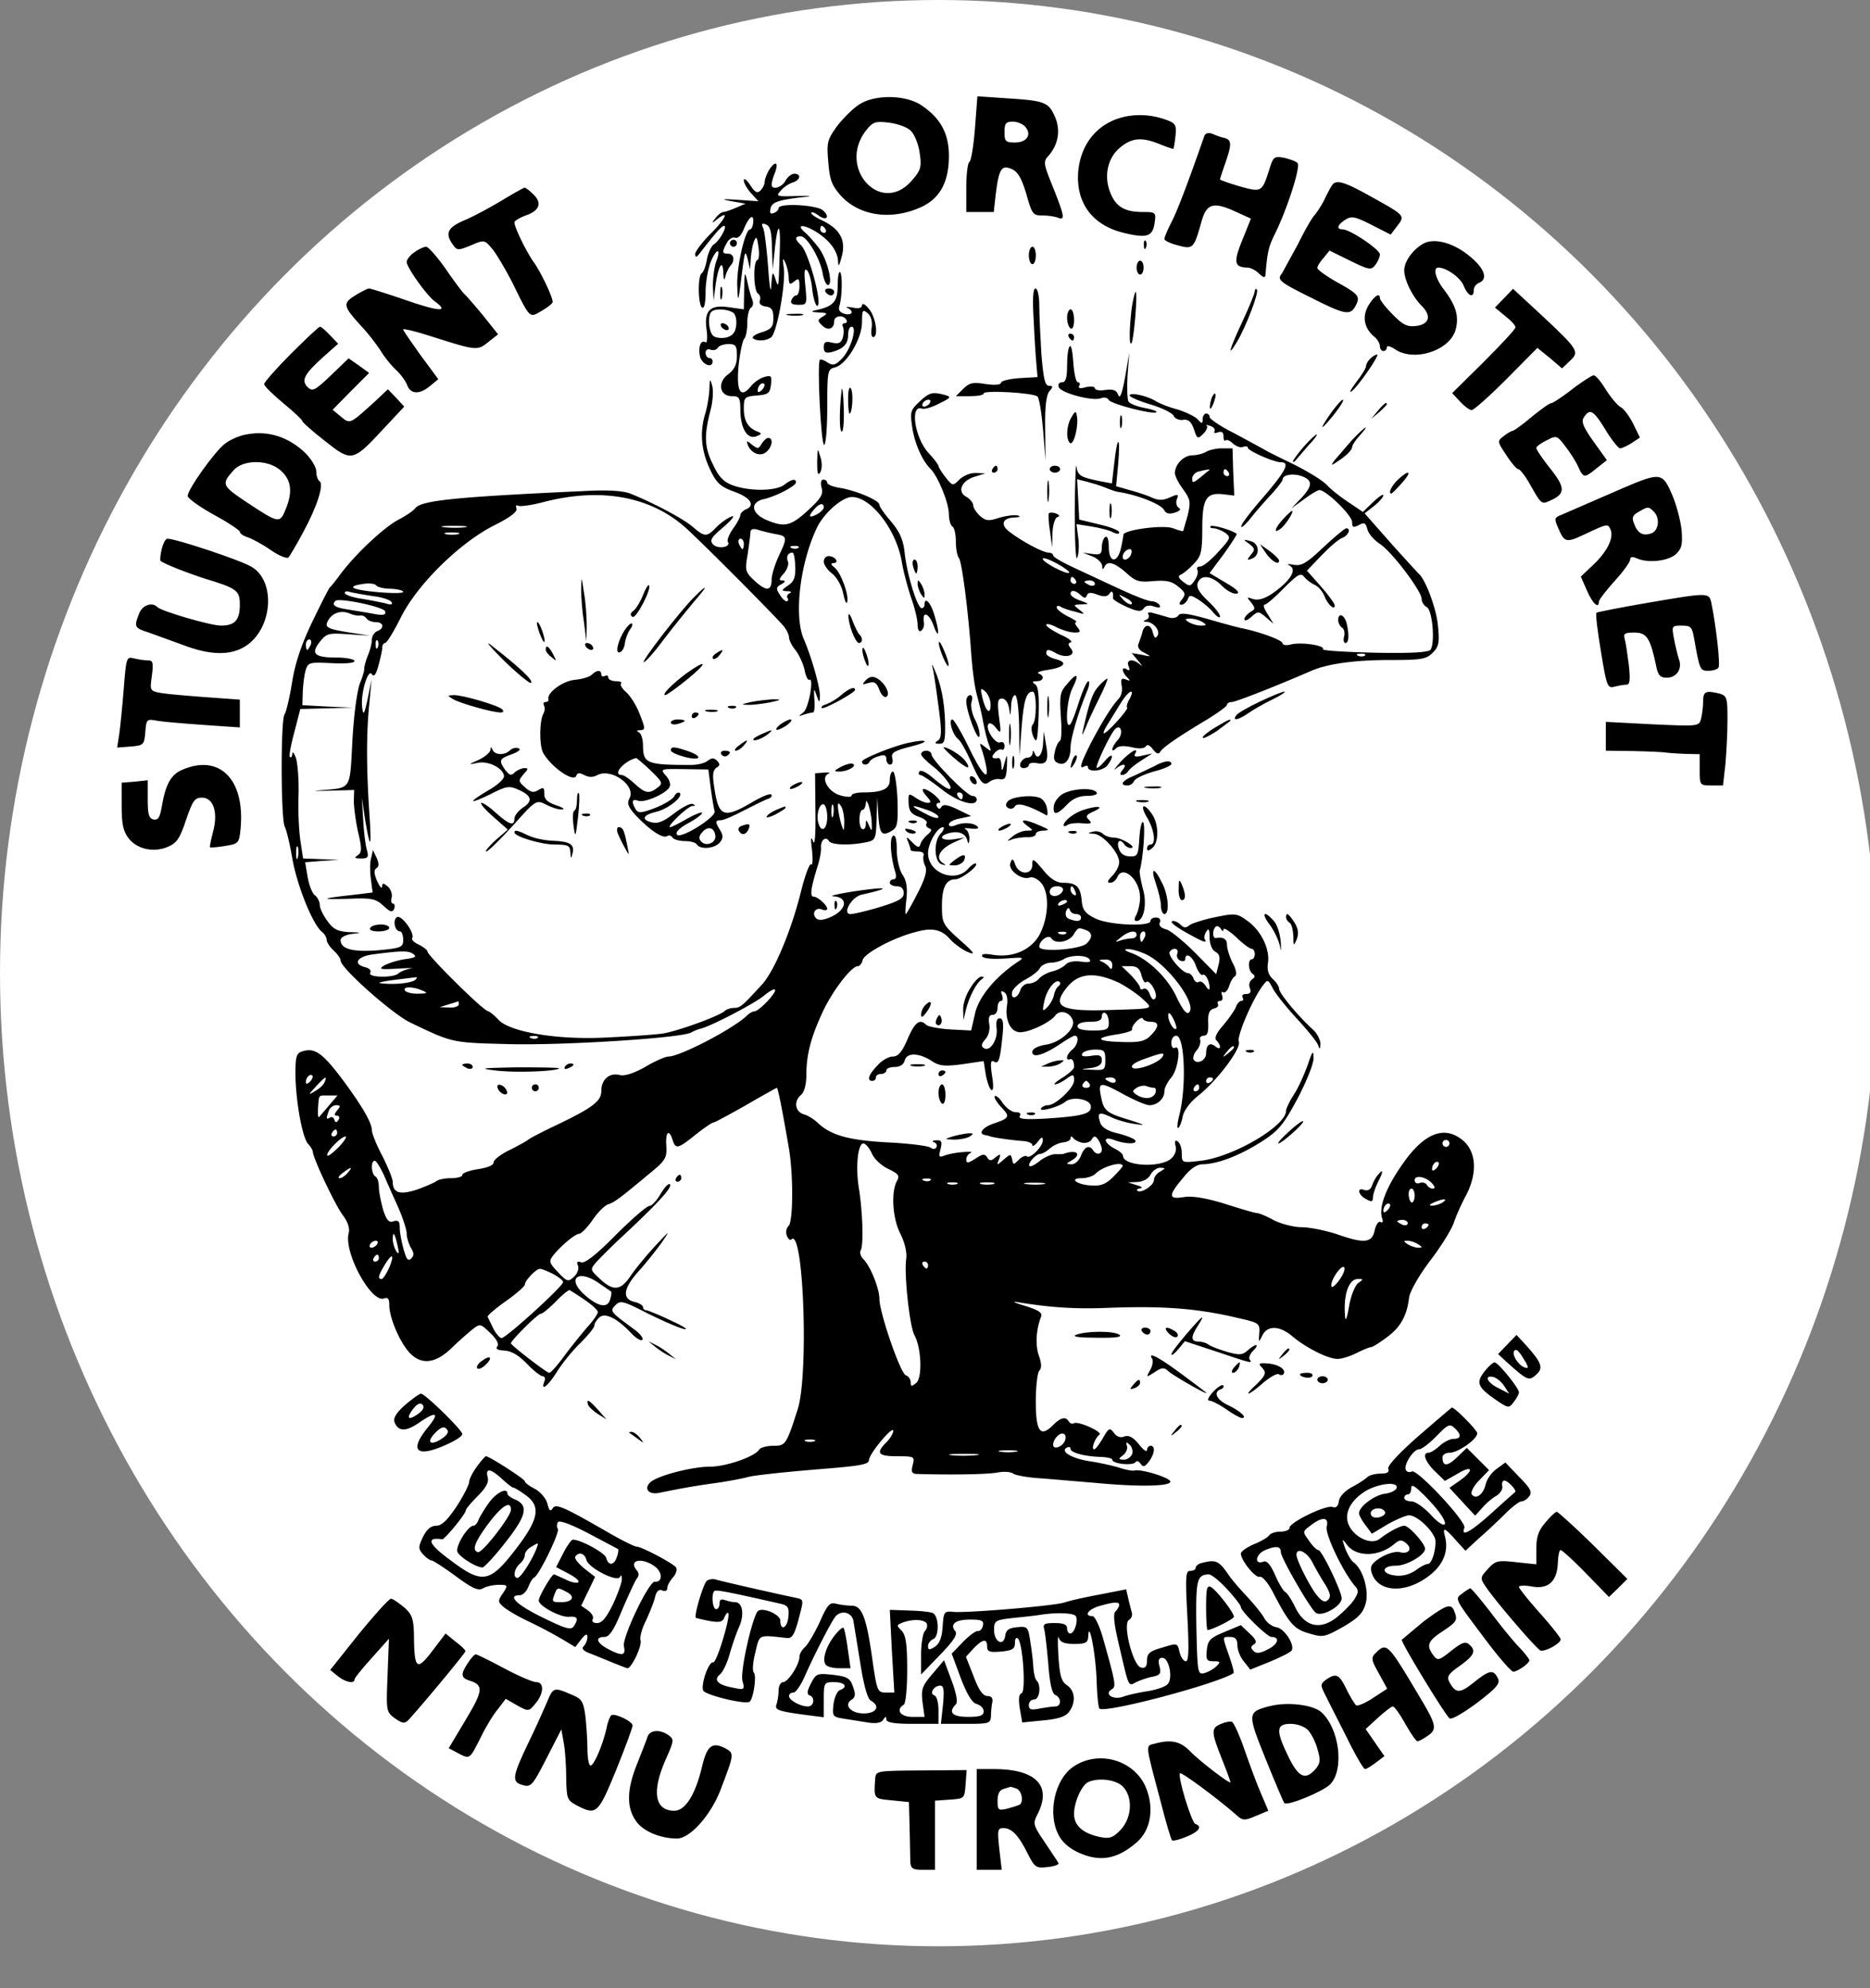 <svg xmlns="http://www.w3.org/2000/svg" xmlns:xlink="http://www.w3.org/1999/xlink" width="717.333" height="762.667" viewBox="0 0 538 572" fill-rule="evenodd"><rect x="0" y="0" width="538" height="572" fill="#808080" stroke="none"/><ellipse cx="270" cy="280" rx="270" ry="280" fill="#fff"/><path d="M247.3 30c-1.8 1.1-4.6 3.9-6.4 6.2-2.9 4-3.1 4.8-2.6 10.4.4 5.2 1 6.7 3.6 9.7 5.5 6 14.9 7.2 23.5 3.1 5.1-2.5 7.6-7.2 7.6-14.5 0-6.5-2.4-10.9-7.9-14.6-4.5-3-13.2-3.2-17.8-.3zm14.8 7.7c1 1 2.2 3.9 2.5 6.4.6 4.1.3 4.9-2.4 8-8.9 10-21.4-3.9-13-14.6 1.9-2.4 2.6-2.7 6.6-2.2 2.4.3 5.3 1.3 6.3 2.4zm18.4-.8c-.4 5-1.1 9.4-1.6 9.7s-.9 3.6-.9 7.5V61h3.9 4l.6-5.3c.9-7.2 1.7-8.4 4.7-7 1.7.8 2.8 2.8 4.1 7.2 1.6 5.7 1.9 6.1 4.6 6.1 1.6 0 3.7.3 4.6.7 2 .7 1.8-.5-2.1-10.2-2.1-5.2-2.2-6.1-.9-7.5 2.9-3.2 3.7-7.3 2.1-11.2-1.9-4.4-2.9-4.8-13.7-5.5l-8.7-.6-.7 9.2zm14.5-.4c1.9 2.3.4 4.5-3 4.5-2.7 0-3-.3-3-3 0-2.5.4-3 2.4-3 1.3 0 2.9.7 3.6 1.5zm24.5-1.5c-5.4 2.7-8.7 7.8-9.3 14.4-.7 9.1 4.2 15.6 13.5 17.7 6.4 1.5 7.9.9 8.5-3 .4-3 .3-3.1-3.4-3.1-5.2 0-7.7-1.5-9.3-5.4-2-4.8-.9-10.1 2.7-13.1 3.4-2.9 6.4-3.1 11.5-1 2 .8 3.7 1.4 3.9 1.3.1-.2.4-1.9.6-3.8.3-3.2 0-3.6-3.2-4.7-5.3-1.8-11-1.5-15.5.7zm27 4.1c-5 14.3-7.7 21.3-9.4 24.7-1.2 2.3-2.1 4.5-2.1 5 0 .4 1.8 1.3 3.9 1.8 4.3 1.2 4.6.9 6.7-6.6 1.5-5.5 3.4-6.1 10.1-3l4.2 1.9-2.5 6.2c-2.6 6.4-2.3 7.8 1.5 7.9.8 0 2.3.7 3.3 1.7 1.4 1.3 1.8 1.3 1.9.2.5-6.3.9-8 2.6-11.4 3.5-7 7.6-19.6 6.6-20.6-.5-.5-2.2-1.1-3.9-1.5-2.8-.5-3.1-.3-4.2 3.3-2.1 6.6-2.2 6.7-8.6 4.9-3.1-.9-5.6-1.8-5.6-2s.7-2.3 1.5-4.6c1.9-5.5 1.9-6.7-.2-7.3-1-.2-2.6-.8-3.5-1.2-1.1-.4-2-.2-2.3.6zM221.2 49c-.6 1.1-1.2 2.6-1.2 3.3s-.5 1.8-1.2 2.5c-.9.9-1.6.6-3-1.6-1-1.5-1.8-2.1-1.8-1.3s1 2.5 2.1 3.7l2.1 2.3-5.8-.4c-4.8-.3-5.2-.2-1.9.4l4 .7-2.8 1.2c-1.6.7-3.2 1.2-3.6 1.2-.5 0-1.5.8-2.2 1.7-1.3 1.6-1.2 1.7.4.4 3.7-2.9 2.5-.2-1.8 4.1-2.5 2.5-4.5 5.2-4.5 5.9.1 1.1.3 1 1.3-.2 4.4-5.7 6.3-7.9 7-7.9 1.1 0-1.3 4.3-2.9 5.3-.7.4-1.6 2.3-2 4.2-.3 2-1 3.8-1.5 4.1-1.2.7-1.1 9.1.1 9.9.6.4 1-1.3 1-4.5 0-2.8.7-6.7 1.5-8.7 1.7-4.1 3.1-4 1.5.1-.5 1.5-.9 4.6-.9 6.9l.2 4.2.6-4.7c.8-5.5 2.1-7.4 2.2-3.2.1 2.1.3 2.3.6.9.3-1.1.9-2.4 1.4-3 1.4-1.4 1.1-3.5-.6-3.5-1.8 0-1.8-.5-.4-3.1.6-1.1 1.7-1.8 2.4-1.5.8.3 1.8-.7 2.5-2.5 1.5-3.6 2.9-4.6 2.7-1.9-.1 1.1-.5 2-.9 2-1.4 0-3.8 10.4-3.7 15.9.2 5.9.3 5.4 1.5-4.4.7-5.2.8-5.6 1.5-3l.7 3 .2-3c.1-1.7.5-3.9.9-5 .7-1.7.9-1.4 1.3 1.5.3 1.9.2 3.6-.3 3.8-1.3.5-1.1 9 .2 9.7.6.4.8 1.3.5 2-.3.9.4 1.5 1.7 1.7 1.7.2 2.2 1 2.2 3.3 0 2.5-.5 3.2-3.3 4.1-1.8.5-2.9 1.3-2.6 1.7 1 .9 3.6.9 5.2-.2 1.7-1.1 4.3-15.4 3.7-20.1-.4-2.7-.3-3 .4-1.5.5 1.1 1 3.1 1 4.4.1 2 .3 2.1 1.6 1.1 1.3-1.1 1.5-.8 1.5 1.4 0 1.4-.4 2.6-.9 2.6s-1.1.6-1.4 1.4c-.4.9.3 1.3 2 1.3 2.5 0 2.5-.1 2-5.5-.4-3.8-.3-5.2.5-4.4.6.6 1.3 3.1 1.5 5.6.3 2.5 1 4.6 1.4 4.6 1.7 0-2.4-15.2-4.6-17.4-1.9-1.8-1.9-2.6-.1-2.6s5.6 6.5 6.3 10.7c.3 1.8 1 3.3 1.5 3.3 1.6 0-.1-7.1-2.5-10.5-1.2-1.6-3.1-3.8-4.2-4.7-2.6-2.3-.3-2.3 3.3-.1 3.8 2.4 6.1 5.4 6.3 8.3.1 2 .3 1.7 1.1-1.3 1.2-4.6-.5-7.8-5.7-10.3-2-.9-3.3-1.9-3.1-2.2.3-.3 1.2.1 2.1.8s1.9 1 2.3.6-.2-1.4-1.2-2.2c-2.2-1.5-12.6-2-12.6-.5 0 .5-.6 1.1-1.4 1.4-1 .4-1.2 0-.9-1.4.5-1.8 2.3-2.4 10.3-3.3 1.9-.2.7-.3-2.7-.2-5.9.2-6.2.1-4.6-1.6.8-1 2.4-2 3.4-2.3 2.2-.7 2.5-2.5.4-2.5-.8 0-1.9.9-2.5 2-1.1 2-4 2.8-4 1.1 0-.5.4-2.1 1-3.5 1.1-3.1 0-3.4-1.8-.6zm.9 22.4l.2 6.1.6-5.7c.9-8.6 1.8-7.8 1.4 1.5-.3 9.9-.3 9.8-1.3 6.7-.7-2.1-.8-1.8-1.1 2-.1 2.8-.5.9-.9-5-.4-5.2-1-10.3-1.4-11.3-.6-1.3-.5-1.6.8-1.1 1.2.5 1.6 2.1 1.7 6.8zm15.4-5.4c.3.5.1 1-.4 1-.6 0-1.1-.5-1.1-1 0-.6.2-1 .4-1 .3 0 .8.4 1.1 1zm145.8-12.8c-.5.7-1.5 2.6-2.3 4.3-.8 1.6-2.1 3.6-2.8 4.4-.7.7-2.9 4.5-4.8 8.4l-4.6 8.4c-1.5 1.8-.8 2.4 8.9 7.2 9.3 4.7 10.8 4.9 12.3 2.1 1.4-2.7 1-3.3-5.5-6.9-3-1.7-5.5-3.5-5.5-4s.8-1.8 1.8-2.9l1.7-2.1 5.9 2.9c5.5 2.7 6.1 2.8 7.3 1.2.7-.9 1.3-2.3 1.3-3 0-1.4-8.6-7.2-10.7-7.2-1.9 0-1.6-1.3.8-2.8 1.7-1.1 2.8-.9 7.5 1.5l5.5 2.8L402 65c2.3-3 2.2-3-7.5-8.4-7.7-4.3-10-5-11.2-3.4zm-238.8 4.4c-3.3 2-8.1 4.6-10.7 5.7-5 2.1-5.9 3.8-3.5 7.1 1.2 1.7 1.5 1.7 5.2.2 3.9-1.7 3.9-1.6 6.2 1.1 1.2 1.5 3.8 5.9 5.8 9.8 5.1 10.4 4.8 10 8.4 7.9 1.7-1 3.1-2.1 3.1-2.5 0-1.5-3.4-8.6-5.4-11.4-2.2-3.1-5.6-10.1-5.6-11.5 0-.5 1.6-1.4 3.5-2.1 3.9-1.4 4.5-3.7 1.7-6.2-1-1-2-1.7-2.3-1.7-.2 0-3.1 1.6-6.4 3.6zM210 70a1.08 1.08 0 0 0 1 1c.6 0 1-.5 1-1a.94.94 0 0 0-1-1c-.5 0-1 .4-1 1z"/><path d="M329.1 70.6c0 1.1.3 1.4.6.6.3-.7.2-1.6-.1-1.9-.3-.4-.6.2-.5 1.3zm80.4-.5c-3 1.7-5.5 5.1-5.5 7.7 0 2.8 2.4 7.6 5.1 10.3 2.8 2.8 2.1 5.3-1.8 5.7-2.5.3-3.8-.4-6.7-3.4-2-2-3.6-4.1-3.6-4.6 0-1.7-1.6-.7-3.3 2.1-1.9 3.2-1.2 6.6 1.7 9 .9.7 1.6 2 1.6 2.7 0 .8.5 1.4 1 1.4.6 0 1-.5 1-1.1 0-.5 1-.3 2.2.5 5.5 3.9 16 .5 17.6-5.6 1-3.8.1-6.9-3.4-11.5-2.4-3.1-3.2-6.3-1.6-6.3 2.3 0 6.3 2.8 7.3 5.2 1.2 3 2.9 3.7 2.9 1.3 0-.9.7-1.8 1.5-2.1 2.7-1.1 1.6-4.2-2.7-7.7-4.7-3.9-10.2-5.3-13.3-3.6zm-290.3 2.5c-1.2.8-2.2 2.1-2.2 2.8 0 1.5 5.8 9.7 8.2 11.4 4.1 3 1.2 2.9-8.3-.4-5.5-1.9-10.4-3.4-10.7-3.4-.4 0-2.2.9-4 2-3.7 2.3-3.5 3.1 1.8 8.9 1.8 1.9 4.2 5 5.5 7 1.2 2 3.3 4.5 4.5 5.6s2.6 3 3.1 4.2c1 2.8 3.6 2.9 6.7.3l2.3-1.9-5.1-6.9c-2.7-3.8-5-7.1-5-7.4s3.5.5 7.8 1.9c13.3 4.2 13.5 4.3 16.7 1.7l2.8-2.2-4.3-5.4c-2.4-2.9-4.9-5.8-5.5-6.3-.6-.6-3-3.8-5.4-7.3-2.4-3.4-4.9-6.2-5.5-6.2s-2.2.7-3.4 1.6zm176.8.9c0 1.4.5 2.5 1 2.5.6 0 1-1.1 1-2.5s-.4-2.5-1-2.5c-.5 0-1 1.1-1 2.5zm31 3.5c0 1.1.5 2 1 2 .6 0 1-.9 1-2s-.4-2-1-2c-.5 0-1 .9-1 2zm-112.9 6.2L214 89l-4.3-.6c-5.5-.8-7.2 1-6.4 6.6.3 2.2.1 3.8-.3 3.5-1.4-.9-2.2 1.4-1.6 4.1.6 2.3 3.6 3.5 3.6 1.4a.94.94 0 0 0-1-1c-.5 0-1-.7-1-1.5s.6-1.2 1.4-.9 1.7.1 2.1-.5c.3-.6 1.7-1.1 3.1-1.1 2.1 0 2.4.5 2.4 3.4 0 2.5-.7 3.9-2.5 5.3-3.2 2.3-2.5 6.3 1.1 6.3 2.1 0 2.4.4 2.4 4.2.1 5.2 2.1 8.4 4.7 7.3 1.5-.6 1.5-.8.3-1.3-2.7-1-4-3-4-6.6 0-3.3.2-3.5 3.8-3.8 3.2-.3 3.7-.6 4-3.1.3-2.6.1-2.8-2-2.2-1.3.4-3 1.6-3.9 2.8-2.9 3.5-4.1 1.2-3.4-6.2.4-3.6 1.1-7 1.6-7.6.5-.5.9-2.6.9-4.6 0-2.1.5-4.1 1.1-4.4.6-.4.7-1.4.3-2.4-.4-.9-1-3.2-1.4-5.1-.7-3.1-.8-2.9-.9 2.2zm-3.3 6.7c.8.4 1.2 2.1 1 3.7-.2 2-1 3-2.8 3.5-1.4.3-3.1.1-3.7-.4-1.4-1-1.8-5.9-.6-7 .9-1 4.5-.8 6.1.2zm8.4 22.3c-.7.7-1.2.8-1.2.2 0-1.4 1.2-2.6 1.9-1.9.2.3-.1 1.1-.7 1.7z"/><path d="M207.5 94c.3.5 1.1 1 1.6 1 .6 0 .7-.5.4-1-.3-.6-1.1-1-1.6-1-.6 0-.7.4-.4 1zM241 82.2c0 4.6-1.2 6-6.5 7.1-1.3.3-1 .5 1 .6 2.6.1 2.7.3 1.2 1.2s-1.6 1.2-.2 2.5c1.6 1.7 3.5 1.1 3.5-1.2 0-1.6 2.6-1.9 3.5-.4.3.5.1 1-.5 1s-.8.5-.5 1c.3.6.3 2 0 3.1-.5 1.6-1.2 1.9-3.1 1.5-1.9-.5-2.4-.2-2.4 1.3s.5 1.8 2.3 1.4c3.3-.9 4.7-2.3 4.7-4.9 0-1.3.4-2.4 1-2.4 1.7 0-.2 6.4-2.6 9-2 2.1-2.7 2.3-4.3 1.3-1-.7-2-1-2.2-.8-.9.8.3 24.5 1.2 24.5.5 0 .9-4.8.9-10.9 0-10.5.1-10.9 2.3-11.4 3.3-.9 7.7-8.3 7.7-13 0-3.5.2-3.8 1.6-2.6 1 .8 1.4 2.3 1.2 4.1-.3 1.5-.1 2.8.4 2.8 1.6 0 .8-5.8-1.2-8.1-1-1.3-1.9-1.8-2-1.1 0 .8-.9 1.1-2.7.7-1.6-.3-2.2-.2-1.5.1 2 .9 1.4 2.3-.8 1.7-1.4-.4-1.9-1.1-1.5-2.3.8-2.6.9-8.9.2-9.7-.4-.3-.7 1.4-.7 3.9zm-33.8 2.3c0 1.6.2 2.2.5 1.2.2-.9.2-2.3 0-3-.3-.6-.5.1-.5 1.8zm30.3-.5c.3.5 1 1 1.6 1 .5 0 .9-.5.9-1 0-.6-.7-1-1.6-1-.8 0-1.2.4-.9 1zm59.9 8.2c.2 5.1.6 10.9.8 12.8l.3 3.5-5.2.3c-2.9.2-5.3.8-5.3 1.3 0 .6-1.7.8-4.4.4-3.7-.6-4.7-.4-6.5 1.4L275 114h4c2.2 0 4-.3 4-.8 0-1 14.3-.2 15.5.9.5.5 1.2 4.9 1.6 9.7l.7 8.7-.1-9.2c-.1-6.2.3-9.7 1.2-10.7 1.1-1.3 1.1-1.6-.1-1.6s-1.6-2.1-2.2-9.2c-.3-5-.6-11.3-.6-14s-.5-4.8-1.1-4.8c-.7 0-.9 3-.5 9.2zm63.6-8.4c0 .6-1.6 4.5-3.5 8.6-3.8 8.1-4.6 10.9-1.7 6.1 2.7-4.5 6.5-14.5 5.8-15.2-.3-.3-.6-.1-.6.5zm71.7 2l-2.6 2.7 2.9 2.4c1.7 1.3 3 2.7 3 3.3 0 .5-4.1 4.9-9.1 9.9l-9.1 9 2.3 2.5c1.2 1.3 2.7 2.4 3.3 2.4s5.1-4 10-8.9l8.9-9 3.6 2.9 3.5 3 2.3-2.2c2.8-2.6 2.4-3.2-8.4-13.3l-8-7.4-2.6 2.7zm-107.1 2.8c-.7 5.7-.8 10.9-.1 10.2s1.9-14.8 1.2-14.8c-.2 0-.7 2.1-1.1 4.6zM307 91.4c0 1.4.5 2.8 1 3.1.6.4 1-.7 1-2.4s-.4-3.1-1-3.1c-.5 0-1 1.1-1 2.4zm-80.2-.7c1.2.2 3 .2 4 0 .9-.3-.1-.5-2.3-.4-2.2 0-3 .2-1.7.4zM83.7 101.8c-4.2 4.2-7.7 8.2-7.7 8.7 0 .6 2.5 3 5.5 5.5s5.5 4.8 5.5 5.2c0 .3 2.9 2.9 6.5 5.7 7.7 6.1 8 6 16.9-3.6l5.9-6.3-2.3-2.5-2.4-2.5-3.5 3.3c-7.5 6.8-7.3 6.8-10 4.6l-2.4-2 5.2-5.3 5.3-5.3-2.9-2.1-3-2.1-5.1 4.9c-4.6 4.4-5.3 4.7-6.7 3.4-1.9-2-1-3.7 4.5-8.7l4.3-3.8-2.3-2.4c-1.3-1.4-2.6-2.5-2.9-2.5-.4 0-4.1 3.5-8.4 7.8zM307.5 97c.3.5.8 1 1.1 1 .2 0 .4-.5.4-1 0-.6-.5-1-1.1-1-.5 0-.7.4-.4 1zm.3 2.6c-.5.4-.8 2.9-.8 5.6 0 3.6-.4 4.8-1.5 4.8-.8 0-1.2.6-.9 1.4.7 1.7 9.7 4.1 12.1 3.2.9-.4 2-.2 2.3.5.8 1.2 12.9 4.3 13.7 3.5.3-.3-1.2-.8-3.3-1.2-2.2-.4-4.2-1.2-4.7-1.8-.4-.6-.5-4-.3-7.6l.5-6.5-1.2 7c-.9 4.9-1.5 6.4-2 5.1-.5-1.4-1.5-1.7-3.7-1.4-1.7.3-3 0-3-.5s-1.2-.6-2.6-.3c-1.7.5-2.3.3-1.9-.4.3-.5.2-1-.4-1-.5 0-1.1-2.5-1.3-5.6s-.6-5.2-1-4.8zm86.4 3.6c-.7.7-1.2 1.6-1.2 2.2 0 .5-1.2 2.5-2.7 4.4-1.5 2-2.2 3.2-1.6 2.9 1.7-1 8.4-10.7 7.5-10.7-.4 0-1.3.5-2 1.2z"/><path d="M452.3 112c-2.8 2.2-5.6 4-6 4-.5 0-3 1.8-5.7 4-2.6 2.2-5.1 4-5.5 4-.3 0-1.5.7-2.5 1.5-1.9 1.4-1.8 1.6.8 5.5 1.4 2.2 3 4 3.4 4 .5 0 1.8 1.7 3 3.7 3.8 6.7 3.6 6.5 6.5 5.2 4.1-1.9 4-3.7-.3-9.1-2.2-2.8-4-5.4-4-5.9 0-.4 1.3-1.4 3-2.2 2.8-1.5 3-1.4 5.4 1.8 1.4 1.8 3.1 4.5 3.7 5.9 1.5 3.2 1.7 3.2 5.3.3l2.9-2.3-3.8-5.3c-2.9-4.1-3.6-5.7-2.9-6.9 1.8-2.8 2.8-2.2 6.2 3.3 1.8 3 3.8 5.5 4.3 5.5s2-.7 3.3-1.5l2.4-1.6-1.9-3.9c-1.1-2.2-2.7-4.4-3.7-4.9-.9-.5-2.8-2.8-4.2-5-1.4-2.3-2.9-4.1-3.5-4.1-.5 0-3.3 1.8-6.2 4zm-248.2 0c-.1 1.9-.6 5.1-1.2 7-1.6 5.3-1.2 10.5 1.3 15.9 2 4.2 3 5.1 7.1 6.6 4.7 1.7 6.1 4 3.2 5.1-.8.4-1.5 1.1-1.5 1.6s-.9 2.3-2.1 3.9c-1.1 1.6-1.8 3.3-1.5 3.8 1 1.5-2.7 2.2-4.2.8-1.1-1.2-.7-2 3-5.1 2.4-2.1 3.4-3.4 2.3-3s-3 1.7-4.3 3c-2.9 3-3.4 3-7-.1-2.9-2.4-11.2-6.8-17.9-9.5-2.2-.8-6.5-1.1-13.5-.7-37 1.7-46.5 2.7-48.3 4.9-.5.7-2.7 2.2-4.8 3.3-4.1 2.1-12.3 9.8-16.6 15.5-1.4 1.9-2.8 3.7-3.2 4-.3.3-2.6 4.8-5.1 10-3.2 6.7-4.9 11.9-5.8 17.5-.7 4.4-1.7 8.4-2.1 9-1.2 1.2-1.1 30.1 0 32.3.5.9 1.5 5.1 2.2 9.2 1.3 7.6 5.8 18.9 8.5 21.1.8.6 1.4 1.7 1.4 2.4 0 .6.9 2 2 3s2 2.3 2 2.9c0 2.1 14.7 15.2 20 17.8 12.1 5.8 11.9 5.8 27.5 6.2 15.7.5 50.3-1.7 53.3-3.3.9-.5 2.2-1 2.7-1.1 3-.7 15.7-7.3 18.4-9.6 1.7-1.4 3.1-2.1 3.1-1.5 0 1.2-4.7 6.1-6 6.1-.5 0-1.5.6-2.2 1.3-4 3.8-19.2 11.7-22.5 11.7-.8 0-3.9 1.3-6.7 3-3.4 1.9-6 2.7-7.4 2.3-2.9-.7-5.2 1.3-5.2 4.6 0 3-2.6 4.9-13.5 10.1-3.8 1.8-7.2 3.6-7.5 3.9s-2.6 1.6-5.2 2.9c-2.7 1.3-4.8 2.9-4.8 3.7s-1.8 1.5-4.5 1.9c-2.5.4-4.5 1.1-4.5 1.7 0 .5-1.5.9-3.3.9s-3.7.4-4.2.9c-.6.4-3.1 1.5-5.6 2.4-4.9 1.6-6.9.9-6.9-2.2 0-.9-1.4-4.3-3-7.5-1.7-3.2-3-6.5-3-7.3 0-2.3-2.9-7.2-8.7-15-5.6-7.4-7.8-8.9-11.3-7.8-1.7.5-2 1.5-2 6.2 0 7.6 1.9 18.4 3.6 20.4.8.8 1.4 1.9 1.4 2.3 0 1.7 6.4 15.3 8.6 18.2 1.5 2 2.1 3.9 1.7 5.3-1.4 5.5 6.5 20.1 10.2 18.7 1.1-.4 1.5.1 1.5 1.9 0 3.7 3 10.6 5.8 13.7 3.4 3.6 7.4 3.2 12.1-1.3 1.9-1.9 4.6-4.2 5.9-5.3 2.3-1.8 2.4-1.8 5.2.9 1.9 1.8 2.6 3.2 2.1 3.9-.6.7 0 1.1 2 1.2s4.1 1.3 6.5 3.8c1.9 2 4 3.6 4.6 3.6.5 0 .8.7.4 1.5-1.1 3 1 1.4 3.7-2.9 1.5-2.4 4.5-6.1 6.7-8.2 2.2-2.2 4-4.4 4-5s.7-1.7 1.5-2.4c1.7-1.4 5.2.4 9.3 4.8 1.3 1.3 2.6 2.1 3 1.7s-.6-1.7-2.2-2.9c-7.2-5.3-7.2-5.3-5.5-7.1 1.4-1.4 2.2-1.2 9.2 2.4 4.3 2.1 9 4.2 10.5 4.5s-.2-.8-3.7-2.4c-3.5-1.7-6.8-3-7.2-3-.5 0-.9-.4-.9-.9s-1.1-1.2-2.5-1.5c-3.6-.9-3.2-3.9 1.3-8.9 2.1-2.3 5-6 6.6-8.2 2.5-3.7 2.4-3.6-1.9 1-2.5 2.7-5.8 6.7-7.2 8.8-2.9 4.2-5 4.3-9.2.2-2.3-2.2-2.3-2.3-.5-4.4 1.1-1.2 3.7-3.8 5.9-5.9 11-10.2 15.7-15.2 15.3-16.3-.2-.7-1.4.4-2.6 2.4-1.2 2.1-2.7 3.7-3.4 3.7s-5.1 3.8-9.7 8.4c-5.6 5.7-8.9 8.2-9.9 7.8-1.1-.4-1.4-.1-.9 1 .3.9-.2 2.3-1.2 3.2-1.6 1.5-2 1.4-4.6-1.4-2.5-2.6-2.6-3.1-1.4-4.7 2.3-2.9 6.3-6.2 7.5-6.3.6 0 2.4-1.8 3.9-4s3.5-4.2 4.5-4.5c1.8-.6 3.2-1.6 11.7-8.7 4.8-3.9 5.2-4.6 5-8.1-.3-4 .8-5 1.8-1.7.9 2.7 1.5 2.6 6.6-1.5 2.4-1.9 4.7-3.5 5.1-3.5s4.6-2.3 9.4-5c4.8-2.8 8.8-5 8.9-5 .3 0 1.5 5.9 3.4 17 1.4 7.8 1.3 21.4 0 22.7-.7.7-.9 1.9-.5 2.9.4.9.9 1.4 1.3 1 3.5-3.4 5 39 1.8 48.9-3.3 10.3-3.5 10.5-7.1 10.5-1.8 0-3.6.5-4 1.1-1.2 2-9.5 4.9-14.1 4.9-5.2 0-15.2 2.6-17.2 4.5s-.4 3.7 2.7 3c5.5-1.1 7.9-1.6 14.7-2.6 3.9-.5 8.8-1.4 11-2 2.2-.5 10.9-1.4 19.3-2.1 12.6-1 15.2-1.4 15.2-2.7.1-1.9 7-10.1 7-8.4 0 .7-.9 2.2-2 3.3-3.1 3.1-2.4 4 3.1 4 5 0 5.1.1 4.5 2.5-.5 2-.3 2.5 1.1 2.6 10.9.3 20.4.1 23.2-.4 1.9-.4 4-.2 4.6.3.7.5 4.5 1.2 8.6 1.4l15.4 1.3c11.6 1.1 20.8 1 21.2-.3.4-1.1-8.3-3.8-10.3-3.3-.5.2-2.5-.2-4.4-.8s-5.6-1.4-8.1-1.8c-5.2-.7-8.9-2.8-7.1-3.9.7-.4 1.2-.3 1.2.3 0 1.1 4.3 2.2 8.9 2.3 1.7.1 3.1.4 3.1.8 0 1.2 6 1.8 6.7.7.3-.5.9-.3 1.4.4.8 1.1 1.2 1 2.4-.5 1.7-2.3 2-4.6.5-4.6-.5 0-1 .6-1 1.2 0 .7-1.1 0-2.3-1.6-1.7-2.1-2.9-2.7-4.2-2.3-1.1.5-2.2.1-3-1-1.2-1.6-1.5-1.5-3.2 1.5-1 1.7-2.1 3.2-2.5 3.2-1 0 .3-3.3 1.5-4.2 1.2-.7-6.1-4-7.3-3.3-.5.3-1.1.1-1.5-.5-.9-1.5-2.3-1.2-4.6 1.1-3.6 3.6-4.9 1.8-4.9-6.9 0-4.3.5-8.3 1-8.8.7-.7.7-2.1-.1-4.3-1.1-3.1-.8-7.6.6-11.2.5-1.2-.6-1.9-4.7-3.2-3.1-.9-3.9-1.4-1.8-1 9.1 1.5 16.3 2 26 1.6 16.2-.6 25.7.2 37.5 3 5.7 1.3 6 1.5 5.8 4.3s-.2 2.8.9.6c1.5-2.9 4.9-2.8 8.5.2 4 3.4 10.4 6.6 13.1 6.6 1.3 0 3.7-.8 5.5-1.7s3.7-1.7 4.2-1.7c.6-.1 2.6-1.4 4.6-2.9 3.9-2.9 5.7-6.2 6.3-11.4.3-1.8 2.7-6.1 6-10.5 3.1-4 6.1-8.9 6.8-10.8.6-1.9 2.2-5.5 3.5-7.9 3.3-6.3 3.1-12.2-.4-15.6-5.5-5-11.6-2.7-18.1 6.9-4.6 6.6-6.5 12-5.6 15 .4 1.1.2 1.6-.4 1.2-.6-.3-1.3.7-1.7 2.4-.8 3.7-3 3.9-11.2 1-3.2-1-7.6-1.9-9.8-1.9s-5.8-.9-8-2c-2.1-1.2-4.4-2.1-5-2.1s-4.6-1.2-9-2.6c-5.5-1.7-9.2-2.3-11.7-2-4.7.8-4.8-.3-.5-5.4 2.1-2.7 4-4 5.7-4 4.3-.1 10.4-2.4 16.6-6.3 5.2-3.3 6.5-4.8 10.7-12.6 2.6-5 4.7-10.1 4.6-11.7 0-2.4-.3-2.1-1.7 2.1-1 2.7-2.7 6.6-4 8.5-1.2 1.9-2.2 4-2.2 4.6 0 4.4-15.4 13.4-24.7 14.4-5.2.6-5.3.6-5.3-2.1 0-1.5-.5-3.1-1.2-3.5-.7-.5-.9-.1-.6 1.3.4 1.3-.2 2.7-1.3 3.7-3.2 2.7-13.7 2.1-13.8-.8 0-.5-1-1.4-2.2-2-3.4-1.7-3.8-3.9-.4-2.6 3.2 1.2 6.8 1.3 6.1.1-.3-.5-2.6-1.4-5-2-3.1-.7-4.7-1.8-5.1-3.2-.9-2.8-.3-3.1 3.1-1.5 1.6.8 4.7 1.7 6.9 2 3.3.5 3 .3-1.7-1.2-6.6-2-7.3-2.6-8.1-7-.8-4-.1-4 6.8-.2 3 1.6 6.2 3 7.2 3 2.3 0 4.3-1.9 4.3-4 0-1 .9-2.7 2-4 2-2.4 2.9-9.7 1-8.5-.5.3-1-.3-1-1.4 0-1.2.6-2.1 1.4-2.1 2.5 0 3 15.1.8 23.2-.5 2.1-.6 3.6-.2 3.3.4-.2 1-1.8 1.3-3.4.4-1.7 2.2-4.1 4.5-5.9 5.5-4.4 12.4-13.6 11.6-15.5-.6-1.6 4-12.3 6.9-16.1 1.4-1.9 1.5-1.9 3 1 .9 1.6 4.1 5.6 7.1 8.8 3 3.3 5.7 6.6 5.9 7.5.3 1.1.5 1 .6-.5 0-1.1-.9-3-2.1-4.1-4.3-3.9-9.8-10.5-9.8-11.8 0-.6-.8-1.9-1.8-2.8-1.3-1.2-1.7-2.6-1.4-4.7.6-4-2.1-9.4-6-12.1-2.9-2.1-3.4-2.2-9.2-1-3.4.7-6.7 1.8-7.4 2.3-.9.8-1.6.8-2.4 0-.7-.7-1.6-1.2-2.2-1.2-1.5 0 .3 1.5 4.7 3.9 4 2.2 5.1 2.6 4.3 1.3-.2-.4-.1-1.4.5-2.2.6-1.1.9-.6.9 1.7 0 1.9.7 3.6 1.6 4.1 1.3.7 1.5 1.7 1 3.7l-.7 2.8-6.1-6.2c-3.3-3.3-7.1-6.4-8.3-6.7-1.5-.4-2.2-1.1-1.8-2 .3-.8-.1-1.4-1.1-1.4-.9 0-1.6.4-1.6 1 0 1.7-12.2 1.2-16-.8-2.8-1.4-3.6-2.4-3.8-5.2-.4-3.9-1.5-5-5.4-5-1.8 0-3.6-1.1-5.7-3.7-2.8-3.3-3.1-3.5-3.1-1.5 0 3-3.8 3-4.9 0-.6-1.8-.9-1.9-1.4-.5-.8 2 3.2 5 5.5 4.2.8-.3 2.3.3 3.3 1.5 2.4 2.7 2.3 9.5-.3 14.7-2.4 4.6-7.8 7-13.7 6-2.3-.4-3.3-.2-2.9.5.4.6 3 .8 6.5.6 5.6-.4 5.8-.4 3.5 1.1-6.4 4.3-11.1 10.1-12.1 14.8l-1.1 4.8-5.9-.3c-3.3-.2-6.4-.8-7-1.3-1.9-1.9-3.3-.8-5.4 4.1-1.6 3.7-2.7 5-4.3 5-1.1 0-3.1 1.1-4.4 2.6-2.5 2.6-3.1 4.4-1.4 4.4.6 0 1-.5 1-1 0-.6.7-1 1.5-1s1.5-.5 1.5-1c0-.6 1.1-1 2.4-1 1.5 0 2.6-.7 2.9-1.9.6-2.3 4.1-2.2 7.8.2 2.1 1.4 3.7 1.6 8.8.9l6.1-.9.6 3.9c.4 2.1 1.1 4.1 1.6 4.4.6.4.7-1.2.2-4.1-.5-3.5-.4-4.6.5-4.1 1.4.9 1.8-.3 2.5-7.2.4-3.8.2-5.2-.8-5.2-.8 0-1.1 1-.9 2.7.5 3.3-1.8 7-3.6 5.9-.9-.6-.8-1.2.4-2.6.9-1 1.4-2.8 1.1-4.4-.3-1.8 0-2.6 1-2.6.8 0 1.4-.9 1.4-2s.4-2 1-2c.5 0 .6-.7.3-1.7-.5-1.1-.3-1.4.6-.8.8.4 1.1 2 .8 3.9-.6 4.2 1.1 7.6 3.8 7.6s8.6-2.8 10.1-4.8c1.3-1.8 4.2-1 5 1.3 1 2.4-3.5 6.5-7.8 7.1-2.4.4-3.8 1.2-3.8 2.1 0 1.8 3.2.9 8-2.3 1.9-1.3 3.8-2.4 4.2-2.4 1.4 0 .9 2.7-.7 4s-2.1 3.2-.7 2.8c.7-.3 1.2.5 1.2 2.2 0 .6-1.5 1.9-3.2 3-1.8 1.1-2.8 2-2.3 2 .6 0 2.1-.7 3.3-1.6 2-1.4 2.2-1.4 2.2.5 0 2.1-5.3 7.1-7.5 7.1-.8 0-1.6.4-2 .9-.7 1.2 5.2-.4 7-1.9 2-1.6 6.9-.8 7.3 1.1.4 2.3-2 3-12.2 3.7-6.6.4-8.7.2-8.2-.7.4-.7 0-1.1-1.2-1.1-1.1 0-2.7-1.2-3.7-2.6-.9-1.4-1.9-2.3-2.3-2-.3.3.5 1.7 1.8 3.1 2.7 2.8 2.5 3.2-2.2 4.8-3.2 1.1-4.5 3-2.3 3.3.6.1 1.2.3 1.5.4.8.3 6.2 1.1 9.3 1.3 1.5.1 2.7.6 2.7 1.2 0 .5.7.1 1.5-.9 1.2-1.6 1.5-1.6 1.5-.4 0 1.7-3.7 5.4-4.6 4.5-.4-.3-1.4.1-2.3 1-1.5 1.5-1.6 1.5-1.9-.1-.4-1.7-.5-1.6-2.5.1s-2 1.7-1.3-.1c.6-1.6.4-1.7-1-.6-1.3 1.1-1.7 1.1-2.4 0s-1.3-1-3.4.4c-2.1 1.3-2.6 1.4-2.6.2 0-.8.6-1.6 1.3-1.9.6-.3-.4-.4-2.3-.2-1.9.1-4.3.6-5.3 1-1.5.6-1.7.4-1.1-1.9.5-2.1.3-2.6-1.2-2.5-1.1 0-1.4.3-.6.6.6.2.9.9.6 1.4-.3.6-1 .6-1.7.1s-6.1-1.2-12.2-1.5c-11.2-.6-16.3-2-20.1-5.5-1.1-1.1-3-2.3-4.2-2.6-2.5-.8-2.9-3.8-.7-5.6.9-.8 1.5-3 1.5-5.9 0-5.8 1.4-11 5-18.6 2.9-5.9 8-12.5 9.8-12.5.5 0 1.2-.8 1.4-1.8.5-1.9 8.8-6.4 15.1-8 4.9-1.4 7.6-.8 10.1 2.1 1.2 1.3 3.4 2.9 5 3.6 2.4 1 2 .3-2.2-3.4-5-4.5-5.2-4.9-5.2-9.9 0-5.3 1.2-7.6 3.9-7.6 1.8-.1 6.6-3.8 5.9-4.5-.3-.3-1.3.4-2.3 1.5-3.8 4.2-11.5 1.1-11.5-4.5 0-2.9 2.7-7.5 4.3-7.5.5 0 .2.9-.7 1.9-2.1 2.3-1.8 8.3.4 8.8 1.2.4 1.3.3.1-.5-2-1.4-.7-3.9 3.1-5.7l3.3-1.5-3.2.5c-3.6.5-4.6-.9-1.2-1.8 2.7-.7 4.7.1 5.2 2.1.3 1.2.5 1.1.6-.5 0-1.2-.5-2.4-1.1-2.7-.7-.3 0-.4 1.5-.2 1.8.2 2.5 0 1.9-.6-1.1-1.1-4.2-1.3-6.4-.3-1.1.4-1.8.3-1.8-.3s1.4-1.4 3.2-1.7l3.2-.7-3.9-1.9c-2.7-1.3-4.1-1.6-4.6-.8s-.8.8-1.3 0c-.4-.6-.1-1.1.6-1.1 1.5-.1-2.9-4-4.5-4-.5 0-.2.9.8 2 1.4 1.6 1.5 2 .4 2-.8 0-2.4-.7-3.5-1.5-2-1.3-2.1-1.3-2 1.5.1 2.3.7 3.2 2.9 4 1.6.5 2.6 1.4 2.3 1.9-.4.5 0 1.1.6 1.4 1 .3.9.8-.3 1.8-.9.8-1.9 2-2.1 2.8-.3 1.1-.8 1-2.3-.5-1.8-1.8-1.9-1.8-1.2-.1.4 1 .7 2.1.7 2.3s.9.4 2.1.4 1.9.5 1.6 1.2c-.2.7 0 2.1.5 3 .6 1.3 0 3.5-2.2 7.8-1.7 3.3-3.2 6-3.4 6s-.1-2 .2-4.5c.3-3.1 0-5.2-1.2-6.9-.9-1.4-1.6-4.6-1.6-7.1 0-3.1-.4-4.4-1.1-4-1 .7-.7 5.7.6 10.2.5 1.4.3 2.3-.4 2.3-.6 0-1.1.4-1.1 1 0 .5.9 1 2 1 1.3 0 2 .7 2 2 0 1.5-1.4 2.3-6.9 4-3.7 1.1-7.5 2-8.4 2-2.5 0 .3-5 3.3-5.6 8.9-2 7.6-2.4-2.5-.9-4.4.7-7 1.3-5.8 1.4 4.5.2 4 3.9-.8 6-2.1.9-3.4 1-4.1.3-1.4-1.4-.1-3.3 1.7-2.5.8.3 1.5.2 1.5-.2 0-1-2.7-3.5-3.9-3.5s-.8-2.6 1.2-9c.6-1.9 1-4.3.9-5.2-.1-2.1 1.4-3.3 2.3-1.8.7 1.1 5.7 1.3 10.4.4 3-.6 3.1-.8 3.3-6.8l.2-6.1.3 5.2c.4 5.4 1 6.1 4.1 4.2 1.4-.9 1.6-2.3 1.4-9-.2-4.3-.8-7.9-1.3-7.9s-.9 1.1-.9 2.4c0 2.6-2.1 3.6-7.7 3.6-1.8 0-3.3.4-3.3.9s-1.5.5-3.4-.1c-3.5-1.1-5.6-5.2-3.2-6.2.6-.3 0-.4-1.4-.3l-2.5.2.1 11c.1 7-.2 10.1-.7 8.5-.6-1.6-.7-.8-.3 2.5.3 2.7.2 4.6-.2 4.2-.5-.4-1.8 3.2-3 8-2.8 11.2-7.6 22.6-11.1 26.5-5.7 6.2-6.3 6.8-8.1 6.8-1 0-2.2.4-2.7.9-1.7 1.5-13.8 5.9-18 6.5-2.2.3-9.2.8-15.7 1.1-14.1.8-27.9-1.5-31.3-5-1.1-1.2-2.5-2.4-3.2-2.6-1.7-.5-17.3-16-17.3-17.1 0-.4-1.1-1.3-2.5-2-1.3-.6-2.2-1.4-1.9-1.9.8-1.4-3.1-6.8-4.4-6s-.6 4.1.9 4.1c.5 0 .9 1.1.9 2.4 0 2.1-.5 2.4-7 3-7.4.6-11-.3-11-2.9 0-.8 1.3-1.5 3.3-1.8 2.9-.3 2.8-.4-.9-.5-3.2-.2-4.5-.8-6.2-3.2-1.2-1.6-2.2-3.7-2.2-4.6s-.6-2.2-1.4-2.8-1.7-3-2.1-5.3l-.7-4.2 4.9-.4 4.8-.3-5.2-.2-5.1-.2-.8-5.3c-.4-2.8-.7-8.8-.5-13.2.1-4.5-.3-9.2-.8-10.5-.5-1.4-1-1.9-1-1.1-.1.8-.3 1.2-.7.9-.3-.3.3-3.5 1.3-7.2l1.7-6.6 7.6-.2 7.5-.2-7.2-.3-7.3-.4.1-3.7c.1-2 .4-4.8.8-6.2.7-2.4 1-2.5 7.4-2.2 3.9.2 6.7 0 6.7-.6 0-.5-2.3-1-5.1-1-6.4 0-7.6-1.1-4.9-4.5 2-2.5 2.5-2.6 8.3-2.2l6.2.4-5.9-.9c-6.8-1.1-7.4-1.5-6-3.8 1.3-2 3.8-2.7 6.2-1.6.9.4 2.2.6 2.9.5.6-.1 1.4.3 1.8.9.3.5 1.5 1 2.6 1 2.3 0 2.6 1.8.4 2.6-.8.4-1.5 1.4-1.5 2.4s-.5 3.1-1.2 4.7c-.6 1.5-1 3.1-1 3.6.1.4-.4 2.3-1.2 4.2s-1.8 9-2.2 16.5c-.8 14.6-.1 13.6-9.4 14.4-2.5.2-1.3.2 2.7.1l7.2-.2-.1 3.1c0 1.7.5 5.7 1.2 8.9 1.2 5 1.1 6-.1 6.8-1.1.7-.8.9 1 .9 2 0 2.2-.4 1.7-2.3-.4-1.2-.9-5.1-1.1-8.7l-.4-6.5.9 6c1.6 9.6 2 8.8 1.2-2.5-.8-12.7-.8-22.3.1-31l.6-6.5-1.1 5.5c-1 4.7-1.3 5-1.6 2.5-.5-3.9 1.7-11.3 2.8-9.5.6.9 1.2.1 1.9-2.6.6-2.1 1.1-4.5 1.1-5.2 0-.6.4-1.2.8-1.2.5 0 2.5-3.3 4.5-7.3 4.7-9.5 17-21.6 27-26.6 4.6-2.3 6.6-3.9 6.3-4.8-.3-.8-.1-1.1.4-.8.6.3 3.8-.1 7.2-1 16.4-4.3 30.7-1.8 40.9 7.2 4.3 3.8 25.7 25.3 28.4 28.5.8 1 1.5 2.4 1.5 3.2 0 .7.8 2.4 1.9 3.7 1 1.3 2.2 3.9 2.6 5.7.3 1.8 1 3 1.3 2.8 1.5-.9-.1 8-1.6 9.3-1.6 1.3-1.6 1.3.1.7 1-.3 2.2-.6 2.6-.6s.6-1.7.4-3.8c-.2-3.2-.1-3.3.6-1.2.8 2.3.9 2.3 1 .4.1-2.5-2.4-11.3-4.6-16.4-3-6.8-1.1-22.3 3.9-32.5 2.1-4.1 7.2-8.5 9.9-8.5 5.6 0 12.9 9.6 14.4 18.9.4 2.5 1.6 6.9 2.6 10 1.1 3 1.9 6.5 1.9 7.8 0 1.4.4 2.2 1 1.8s1-1.5.8-2.5c-.5-3.4 1.5-2.6 2.8 1 1.6 4.4 1.8 2 .2-3.1-1-3.5-2.8-5.4-2.8-2.9 0 .5-.4 1-.8 1-1.3 0-4.2-9.6-4.9-15.7-.4-4-1.4-6.2-3.9-9.2-1.9-2.2-3.4-4.3-3.4-4.9 0-1.2-6.5-4-11.2-4.8-2.1-.3-3.8-1-3.8-1.5s-.5-.9-1.1-.9c-.7 0-.9.9-.5 2.4.5 1.9-.3 3.1-4 6.5-4.9 4.5-6.7 4.9-11.9 2.7-4.4-1.9-4.8-5.1-.7-6 3.5-.8 9.2-3.8 9.2-4.8 0-1.2-1.3-.9-3.4.7-2.4 1.8-9.7 1.9-14.6.2-2.6-.9-4.1-2.3-5.7-5.7-2.6-5.1-2.8-8.4-1-15.5.8-2.8 1-6.1.6-7.5-.6-2.2-.7-2.1-.8 1zm32.9 34c0 .5-.9 1.4-2 2-2.3 1.2-2.6.6-.7-1.5 1.4-1.7 2.7-1.9 2.7-.5zm-103.2 5.7c-1.5.2-4.2.2-6 0s-.6-.4 2.7-.4 4.8.2 3.3.4zm89.5 2c3.2.6 3.3.9.7 6.4-1.1 2.4-2 5.4-2 6.6 0 3.4-1.5 3.5-4.8.5-2.8-2.6-2.9-3-2.1-7.7.4-2.8.8-5.6.8-6.4.1-.9.8-1.1 2.4-.6 1.2.4 3.4.9 5 1.2zm-91.5 0c-1 .2-2.6.2-3.5 0-1-.3-.2-.5 1.7-.5s2.7.2 1.8.5zm82.2 2.8c0 .8-.2 1.5-.4 1.5s-.6-.7-1-1.5c-.3-.8-.1-1.5.4-1.5.6 0 1 .7 1 1.5zm15.7 1.1c-.3.3-1.2.4-1.9.1-.8-.3-.5-.6.6-.6 1.1-.1 1.7.2 1.3.5zm-.9 5.3c.1 3.1-.3 4.4-2 5.5-2.1 1.5-2.1 1.6-.3 1.7 1.1 0 1.4.3.7.6-.6.2-1 .9-.6 1.4.3.5.1.9-.3.9-.5 0-1.4-.9-2-2-1.1-1.6-1-2.1.5-2.9 1.2-.7 1.3-1 .3-1.1-1.1 0-1-.4.4-2 .9-1 1.5-2.6 1.2-3.4-.6-1.4 0-2.6 1.3-2.6.4 0 .7 1.8.8 3.9zm-116.4 6.5c2 .1 3.6.5 3.6.9 0 .8-11.4 0-14-1-.9-.4-.2-.9 2-1.2 1.9-.4 3.8-.2 4.2.3.3.5 2.2 1 4.2 1zm-5.2 2.1c2.6.3 5.1 1.1 5.4 1.7.5.8-.1.9-1.7.4-1.3-.3-4.3-.9-6.7-1.3-2.3-.3-4.5-1-4.9-1.5-.3-.6.3-.8 1.3-.5 1.1.3 4 .8 6.6 1.2zm3.6 4.4c.3 1-.4 1.2-2.9.8-1.9-.4-5.3-.9-7.6-1.3-4-.6-5-1.3-3.8-2.5 1-1 13.9 1.7 14.3 3zm-21.4 9.6c-.4.8-.8 1.5-1 1.5s-.4-.7-.4-1.5.4-1.5 1-1.5c.5 0 .7.7.4 1.5zm19.3.7c-.3.8-.6.5-.6-.6-.1-1.1.2-1.7.5-1.3.3.3.4 1.2.1 1.9zM250.8 237c.1 2.3 0 2.3-.8.5s-.9-1.8-.9-.2c-.1 1-.5 1.5-1.1 1.2-1.1-.7-.9-5.5.2-5.5.4 0 .8-.8.9-1.8.1-2.5 1.7 2.7 1.7 5.8zm-12.8-2c0 3.5-1.6 4.8-2.5 2-.8-2.5.3-6.2 1.6-5.5.5.4.9 1.9.9 3.5zm1.7-.3c-.3 1-.5.4-.5-1.2 0-1.7.2-2.4.5-1.8.2.7.2 2.1 0 3zm3.2 1.8c-.1 2.9-.1 2.9-.9.5-.4-1.4-.8-3.4-.9-4.5-.1-1.6.1-1.7.9-.5.5.8.9 2.8.9 4.5zm24-3.4c1.7.6 3.1 1.5 3.1 2s-1.5.2-3.2-.7c-5.3-2.7-5.3-3.2.1-1.3zM85.7 246.7c-.3 1-.5.4-.5-1.2 0-1.7.2-2.4.5-1.8.2.7.2 2.1 0 3zm220.1 9.5c-.7 1.9-3.8 2.2-3.8.4 0-1 .9-1.6 2.1-1.6s1.9.5 1.7 1.2zm3.6.4c.3.8.2 1.2-.4.9s-1-1-1-1.6c0-1.4.7-1.1 1.4.7zm-2.4 2.8c0 .2-.7.7-1.6 1-.8.3-1.2.2-.9-.4.6-1 2.5-1.4 2.5-.6zm2.6 3.6c.8 0 1.4.4 1.4 1 0 1.1-1.1 1.3-3.4.4-.9-.3-1.2-1.2-.9-2.2.4-1 .8-1.2 1.1-.4.2.7 1 1.2 1.8 1.2zm42.4 4.4c0-.6 1.6.4 3.6 2.2 1.9 1.9 4 3.4 4.5 3.4s.9.7.9 1.5-.4 1.5-.8 1.5c-1.3 0-1.1 3.4.2 4.2.8.6.7 1-.2 1.6-.7.5-1 1.6-.6 2.5.4 1.2.1 1.7-1.1 1.7-.9 0-1.3.4-1 1 .3.5.2 1-.4 1-.5 0-1.2.8-1.5 1.7-.4 1-2 3.3-3.6 5.2-2.1 2.4-2.7 3.8-2 4.5 1.5 1.5 1.2 3-.3 1.7-1.6-1.3-2.7-.5-2.7 2 0 2-2.6 3.3-3.6 1.8-.3-.6.1-1.8.9-2.7s1.2-2.3 1-3c-.3-.6.2-1.2 1-1.2 1.1 0 1.4-1 1.3-3.7s.3-3.7 1.6-4.1c1-.2 1.5-.8 1.2-1.3s0-.9.6-.9c.7 0 .9-.7.6-1.6-.3-.8-.2-1.2.3-.9s1.3-.5 1.7-1.7c.4-1.3 1.1-2.6 1.7-2.9.6-.4.4-1.9-.7-3.9-.9-1.8-1.6-4.1-1.6-5.2 0-1.6-1.1-2.3-3.2-1.9-1 .1-1-2.3-.1-3.2.4-.4 1-.2 1.5.5.5.8.8.9.8.2zm-39.6.2c1.9.7 2 2.1.3 3.8-1.7 1.8-13.7 2.7-13.7 1 0-1.8 2.7-3.7 3.5-2.4 1.1 1.7 4.9 1.1 6.3-1 1.4-2.2 1.4-2.2 3.6-1.4zm-5.7 1c-.3.3-1.2.4-1.9.1-.8-.3-.5-.6.6-.6 1.1-.1 1.7.2 1.3.5zm20.3.4c0 .5-.6 1-1.4 1s-2.3.3-3.3.6c-1.6.6-1.6.5.2-.9 2.3-1.9 4.5-2.2 4.5-.7zm2.4.5c-.4.8-.8 1.5-1 1.5s-.4-.7-.4-1.5.4-1.5 1-1.5c.5 0 .7.7.4 1.5zm-213 6.5c-2.1.3-4.8 1.2-5.9 1.8-1.7 1.1-1.1 1.2 4 .9 3.3-.2 4.9-.2 3.5 0-1.4.3-2.9.9-3.4 1.4-1.4 1.3-8.9 1.2-8.1-.2.4-.6-.2-1.3-1.4-1.6-3.7-.9-2.4-3.1 2.2-3.7 8.4-1.1 10.2-1.1 11.6-.1 1.1.8.5 1.1-2.5 1.5zm212.9-1.6c6.3 2.6 15.2 14.5 12.8 16.9-.7.7-1.8-.7-3.5-4.2-2.5-5.6-8.2-11.1-13.1-12.9-1.8-.6-2.3-1.1-1.2-1.1 1-.1 3.2.5 5 1.3zm9.4 0c-.3.8.1 1.7.9 2s1.4.1 1.4-.4c0-2.2 2.2-.8 3.1 2 .6 1.6 1.5 2.8 1.9 2.5.8-.5 2 1.8 2 3.8 0 .7-.5.4-1.1-.6-.6-.9-1.4-1.5-2-1.2-.5.4-1.2-.1-1.5-.9-.3-.9-1.1-1.6-1.6-1.6-1.6 0-5.9-5-5.3-6.1 1-1.5 2.8-1 2.2.5zm-25.2 1.7c.5.7-.3.9-2.4.6-1.9-.3-3.7 0-4.5.8-.7.8-2.5 1.7-3.9 2-1.5.4-3.1 1.3-3.8 2.1-.6.8-2 1.4-3 1.4s-2.1.9-2.4 2c-.8 2.4-2.8 2.7-2.3.4.2-.9 1.9-2.5 3.7-3.5 1.9-1 3.9-2.5 4.3-3.4.5-.8 1.9-1.5 3.1-1.5s2.9-.5 3.7-1c2-1.3 6.7-1.3 7.5.1zm6.5 1.6c0 1.1-.3 1.4-.8.7-.4-.6-1.4-1.4-2.2-1.7-1-.4-.8-.6.8-.6 1.5-.1 2.2.5 2.2 1.6zm8.4 2.9c.4 1.5 1 2.4 1.3 2 1-1 3.5 3.3 2.7 4.6-.5.7-1 .4-1.6-1.1-.4-1.2-1.2-1.9-1.8-1.6-.5.3-1 .2-1-.3s-1.2-2.1-2.6-3.6l-2.7-2.6h2.6c1.8 0 2.6.7 3.1 2.6zm-6.4 2.2c1.9 1 4.8 2.9 6.5 4.4 3.4 3.2 4.1 3-9 3.4-14.3.5-17-.9-12.7-6.3 3.4-4.4 8.1-4.8 15.2-1.5zm-202.5-.9c-1 1-6.4 1.5-10 1-1.1-.1.5-.5 3.5-.9l6.5-.8c.6-.1.6.1 0 .7zm185 1.9c-.6.4-1.1 1.6-1.3 2.6s-1.1 2.6-1.9 3.4c-1.4 1.4-1.5 1.2-.8-1.9.7-3.3 3.3-6.5 4.4-5.3.3.3.1.8-.4 1.2zm-183 1.2c1.7.7 1.5.9-1.2.9-1.7.1-3.5-.4-3.8-.9-.7-1.2 2.2-1.2 5 0zm10.5 4c0 .5-1.2 1-2.7.9l-2.8-.1 2.5-.8c1.4-.4 2.6-.8 2.8-.9.1-.1.2.3.2.9zm187 5.3c0 1.9-.6 2.2-4.5 2.2-3 0-4.5-.4-4.5-1.2s1.3-1.3 3.5-1.3c2.5 0 3.5-.4 3.5-1.6 0-.8.5-1.2 1-.9.6.3 1 1.6 1 2.8zm19.4 1.7c-.7.6-2.4-2.2-2.3-4 0-.9.6-.5 1.4 1 .7 1.4 1.1 2.7.9 3zm-7.3-2c2.5 0 2.4 1.5-.1 4-1.6 1.6-3.2 2-8.4 1.8-7.3-.2-7.8-1.2-1.1-2.2 2.4-.4 4.4-1 4.2-1.4-.3-1.1 2.7-4.1 3.1-3.1.2.5 1.2.9 2.3.9zm-176.4 4.6c-.3.3-1.2.4-1.9.1-.8-.3-.5-.6.6-.6 1.1-.1 1.7.2 1.3.5zm200.3 2.8c0 .2-.8 1-1.7 1.7-1.6 1.3-1.7 1.2-.4-.4s2.1-2.1 2.1-1.3zm-37 3.6c0 2.8-.2 3-3.7 2.8-3.7-.1-3.7-.1-.5-.5 2.2-.3 3.2-1 3.2-2.2 0-1.4-.6-1.7-3.1-1.3-2.2.3-3 .1-2.5-.7.4-.6 2-1.1 3.7-1.1 2.6 0 2.9.3 2.9 3zm16.4-.9c-1.1 1.8-7.6 4.1-8.6 3.1-.6-.6.6-1.5 3.4-2.5 5.3-1.9 6.1-2 5.2-.6zm-245.2 7.1c-.7.7-1.2.8-1.2.2 0-1.4 1.2-2.6 1.9-1.9.2.3-.1 1.1-.7 1.7zm4.2.1c-.2.7-1.4 1.9-2.7 2.6-2.1 1.3-2.1 1.2.2-1.3 2.7-2.9 3.3-3.2 2.5-1.3zM321 311c0 .5-.7.7-1.5.4-.8-.4-1.5-.8-1.5-1s.7-.4 1.5-.4 1.5.4 1.5 1zm28-.6c0 .3-.4.8-1 1.1-.5.3-1 .1-1-.4 0-.6.5-1.1 1-1.1.6 0 1 .2 1 .4zm-35.5 1.6c.3.5-.1 1-1 1s-1.3-.5-1-1c.3-.6.8-1 1-1s.7.4 1 1zm18.6 1c.4 0 .6.7.3 1.5-.7 1.7-3.2 1.9-5.4.5-1.3-.9-1.3-1.1 0-2 .8-.5 2.1-.8 2.8-.5.8.3 1.8.5 2.3.5zm12.9 0c0 .5-.5 1-1.1 1-.5 0-.7-.5-.4-1 .3-.6.8-1 1.1-1 .2 0 .4.4.4 1zm-250.2 4.9l-2.9 3.4c-.4.5-.5-.6-.4-2.5.3-4 0-3.6 3.1-3.6h2.5l-2.3 2.7zm2.2 1.6c-.9 1.1-.9 1.5-.1 1.5.7 0 .9.5.5 1.2-.6.9-.9.9-1.2 0-.2-.7-.8-1-1.3-.6-1.1.6-1.1.2-.3-2 .3-.9 1.3-1.6 2.1-1.6 1.3 0 1.3.3.3 1.5zm0 6.5c0 .5-.5 1-1.1 1-.5 0-.7-.5-.4-1 .3-.6.8-1 1.1-1 .2 0 .4.4.4 1zm.5 4c-1.6 1.6-3.1 2.8-3.3 2.5-.7-.7 3.9-5.5 5.2-5.5.5 0-.3 1.3-1.9 3zm213.9-1.2c1 .2 2.3-.2 2.7-1 .7-1.1 1.1-1 1.9.2.5.8 1 2.1 1 2.7 0 1.5-1.6 1.7-2.5.3-1.1-1.7-2.5-1.1-3.5 1.5-.5 1.4-1.7 2.5-2.7 2.5-1.7-.1-1.7-.1 0-1.1 3.1-1.8 1.4-3.3-2.3-1.9-.3.1-1.3.1-2.3.1-.9-.1-2.9.7-4.4 1.8-1.4 1.2-2.8 1.9-3.1 1.6-.7-.6 1.8-3.5 3.1-3.5.6 0 1.8-.7 2.8-1.6.9-.8 2.6-1.6 3.8-1.7 1.1-.1 2.1-.6 2.1-1.2s.3-.7.8 0c.4.5 1.6 1.1 2.6 1.3zm105.6.2c0 .5-.4 1-1 1a1.08 1.08 0 0 1-1-1c0-.6.5-1 1-1a.94.94 0 0 1 1 1zm-166.2 2.8c.6 1.6 2.8 3.6 4.7 4.5 3.1 1.5 3.4 2 2.5 3.6-1.7 3.2-1.2 10.9 1.1 15.2 1.2 2.5 1.9 5.3 1.6 7.2-.6 4.6 1 19.4 2.4 21.9 2 3.7 2.3 12.2.5 13.7-1.3 1.1-1.6 1.1-1.6-.2 0-.8-.6-1.7-1.4-2-1.6-.6-7.6-18.1-7.6-22 0-3-2.6-9.4-4.6-11.4-.8-.8-1.1-1.9-.8-2.5.9-1.4.6-11-.5-17.9-1-6.2-.3-12.9 1.3-12.9.6 0 1.7 1.3 2.4 2.8zm-140.3 6.4c1 2.4 2.9 6.6 4.2 9.5 1.2 2.8 2.3 6.1 2.3 7.2 0 1.2.6 3 1.2 4.1.9 1.5 1 2.2.1 3.1s-1.4.2-2.2-2.7c-.6-2.2-1.1-4.9-1.1-6.2 0-1.8-.4-2.2-1.8-1.8-1.3.5-2-.3-3-3.4-.6-2.2-1.2-5.1-1.2-6.4 0-1.4-.4-2.8-1-3.1-1.2-.7-1.4-4.5-.2-4.5.5 0 1.6 1.9 2.7 4.2zm302.7-2c-.7.7-1.2.8-1.2.2 0-1.4 1.2-2.6 1.9-1.9.2.3-.1 1.1-.7 1.7zm-90.2-.7c0 .2-1.2 1.6-2.7 3.1-2.1 2.1-3.6 2.7-6.3 2.5-4.2-.2-6.6-2.1-2.8-2.1 1.5 0 3.3-.6 4-1.3 2-2.1 7.8-3.7 7.8-2.2zm-223 2c-.7.8-1.7 1.5-2.3 1.5s-.2-.7.9-1.5c2.5-1.9 3-1.9 1.4 0zm233.8-.4c-1 .5-1.8 1.6-1.8 2.4 0 1.6-3.8 4-4.8 3.1-.3-.3.1-.6.9-.7s.3-.5-1.1-.9l-2.5-.8 2.7-.1c1.6-.1 3.2-.9 3.8-2.1.6-1.1 1.8-2 2.8-2 1.6.1 1.6.1 0 1.1zm78.3 3.5c.8.9.8 1.4.1 1.4-.6 0-1.4-.5-1.7-1.1-.4-.6-1.3-.8-2.1-.5s-1.4-.1-1.4-.8c0-1.7 3.4-1 5.1 1zm-144.4-1c-.3.3-1.2.4-1.9.1-.8-.3-.5-.6.6-.6 1.1-.1 1.7.2 1.3.5zm7.6 1.1c-.7.2-1.9.2-2.5 0-.7-.3-.2-.5 1.2-.5s1.9.2 1.3.5zm10.5 0c-1 .2-2.6.2-3.5 0-1-.3-.2-.5 1.7-.5s2.7.2 1.8.5zm14.5 0c-1.3.2-3.5.2-5 0-1.6-.2-.5-.4 2.2-.4 2.8 0 4 .2 2.8.4zM407 344c0 1.1-.4 2-.8 2s-.8-.9-.9-2 .2-2 .8-2c.5 0 .9.9.9 2zm8 2c-.8.5-2.2.9-3 .9-1 0-.8-.3.5-.9 2.7-1.2 4.3-1.2 2.5 0zm-15.8 2.2c-.7.7-1.2.8-1.2.2 0-1.4 1.2-2.6 1.9-1.9.2.3-.1 1.1-.7 1.7zm5.8 3.8c0 .5-.7.7-1.5.4-.8-.4-1.5-.8-1.5-1s.7-.4 1.5-.4 1.5.4 1.5 1zm6 .4c0 .3-.4.8-1 1.1-.5.3-1 .1-1-.4 0-.6.5-1.1 1-1.1.6 0 1 .2 1 .4zm-296.6 6.1c.5 2.2.4 2.6-.4 1.5-.5-.8-1-2.4-1-3.4 0-2.6.6-1.8 1.4 1.9zm-5.9-.5c-.3.5-1.1 1-1.6 1-.6 0-.7-.5-.4-1 .3-.6 1.1-1 1.6-1 .6 0 .7.4.4 1zm299.5 0c1.3.9 1.3 1 0 1-.8 0-2.2-.5-3-1-1.3-.9-1.3-1 0-1 .8 0 2.2.5 3 1zm-299 4c0 .5-.5 1-1.1 1-.5 0-.7-.5-.4-1 .3-.6.8-1 1.1-1 .2 0 .4.4.4 1zm2.9 2.9c-.8 1.7-1.7 3.1-2.1 3.1-1.2 0-1-.9.9-4.1 2.2-3.6 2.9-3 1.2 1zM267 364c0 .5-.2 1-.4 1-.3 0-.8-.5-1.1-1-.3-.6-.1-1 .4-1 .6 0 1.1.4 1.1 1zm118.1 4.6c-1.2 1.6-2.1 2.1-2.1 1.3 0-2.1 3.3-6.5 3.8-5.1.2.7-.6 2.4-1.7 3.8zM159 366.5c1.7.9 3 1.9 3 2.4 0 1.2-16.4 16.1-17.7 16.1-.5 0-1.6-1.2-2.4-2.8l-1.6-3.3c-.2-.3 2.1-2.3 5.2-4.5 3-2.1 5.5-4.3 5.5-4.8 0-1.1 3.2-4.5 4.3-4.5.4-.1 2.1.6 3.7 1.4zm13.3 2.7l3.5 2.4c.2.1.1 1.2-.3 2.4-.8 2.6-3.7 1.9-7.7-1.8-4.8-4.6-1.2-7 4.5-3zm218.4 0c-.9.8-2.1 3.7-2.6 6.8-.5 3-1 4.4-1.1 3-.6-6.4 1-11 3.7-11 1.6 0 1.6.1 0 1.2zM168.2 374c2.1 1.4 3.8 3 3.8 3.5 0 .6-1.3 2.4-2.8 4.1s-4.5 5.4-6.6 8.2c-2.1 2.9-4.1 5.2-4.6 5.2-.7 0-11-7.9-11-8.5 0-.8 7.7-8.5 8.6-8.5.5 0 2.4-1.6 4.3-3.5 1.9-2 3.7-3.4 4-3.3.3.2 2.3 1.4 4.3 2.8zm138.2 40.5c-.7 1.8-3.4 2.8-3.4 1.2 0-1.7 2.1-3.8 3.1-3.1.5.2.6 1.1.3 1.9zm-72.1.2c-.7.2-1.9.2-2.5 0-.7-.3-.2-.5 1.2-.5s1.9.2 1.3.5zm91.4 3.7c-.4.9-1.4 1.6-2.4 1.6-1.6-.1-1.6-.2-.2-1.3.9-.7 1.4-1.9 1.1-2.7-.3-1.2-.2-1.2.8-.3.7.6 1 1.9.7 2.7zm-33.4-.7a16.95 16.95 0 0 1-4.5 0c-1.3-.2-.3-.4 2.2-.4s3.5.2 2.3.4zm-11.6 1c-2 .2-5.2.2-7 0-1.7-.2 0-.4 3.8-.4 3.9 0 5.3.2 3.2.4zm-38.6-306.2c-.7 6.4-.6 12.4.2 11.6.4-.4.6-3.9.4-7.7-.1-3.8-.5-5.6-.6-3.9zm1.9 2.2c0 2.4.2 4.3.4 4.3.8 0 1.2-6 .4-7.2-.4-.8-.8.4-.8 2.9z"/><path d="M264.5 115.6c-2.5 2.3-2.7 3-2.1 7 .6 4.7 2.8 9.8 5.3 12.3 2.2 2.2 5.3 9.8 5.3 13.1 0 1.6.5 3.2 1 3.5.6.3 1 2.3 1 4.4 0 2 .4 4.1.9 4.7.8.9 2.7 15.1 3.6 28.5.3 4.2 1 9.1 1.6 11 .5 1.9 1.4 5.4 1.8 7.9.5 2.5 1.2 5.4 1.7 6.5.7 1.8.6 1.9-1.1.5s-1.8-1.3-1.1.5c.4 1.1 1 3.3 1.3 4.9 1 4.9-1.4 2.2-5.3-6-2-4.1-4-7.4-4.4-7.4-1.2 0 0 4.3 1.6 5.6.8.6 2.3 3.3 3.5 6 2.9 6.6 3.8 7.7 5.5 6.4.7-.6 2.1-1 3.1-.8 1.5.2 1.8-.4 2-3.7.1-3.7.1-3.8-.7-1-.6 2.5-.8 2.6-.9.8 0-1.3-.4-2.2-.8-2.2-1.9.3-2.3-.2-1.1-1.5.7-.8 1.6-1.2 2.1-.9.4.2.7-.3.7-1.1 0-.9-.6-1.3-1.3-1-1.5.5-4.4-4.2-3.3-5.3.4-.5 1.4.1 2.2 1.2 1.4 1.8 1.5 1.5.8-3.3-.5-4.3-.4-5.2.9-5.2.9 0 1.7 1.1 2 2.7.4 2.6.4 2.6.6-.5 0-1.7.6-3.2 1.1-3.2.6 0 1.1 3.7 1.2 8.7l.1 8.8.6-8c.6-8 1.4-10.5 3.2-10.5 1.2 0 1.2 8.3 0 9.5-.5.6-.4 2 .2 3.5 1 2.1 1.2 1.3 1.5-5.9.2-6.1-.1-8.7-1-9.2-1-.7-.8-.9.5-.9 2 0 2.3-1.6.5-2.2-.7-.3.6-.8 3-1.1 4.7-.8 5.5-2.2 1.7-3.1-1.4-.4-2.5-1.1-2.5-1.6 0-1.3.7-1.3 3.1.1 2.8 1.4 5.6.4 4-1.5-.9-1.1-.9-1.5 0-1.8.6-.2-.7-1.2-3-2.2-2.2-1.1-4.1-2.3-4.1-2.8s1.3-.2 3 .7c1.6.8 3.9 1.5 5.1 1.5 1.8 0 1.9-.2.9-1.5-.7-.8-.9-1.5-.4-1.5s-.6-.8-2.3-1.6c-1.8-.9-3.3-2.1-3.3-2.6s.5-.6 1-.3c.6.4 2.5 1.1 4.3 1.5 2.9.9 3 .8 1.3-.5-1.9-1.5-1.9-1.5.5-1.6s2.4-.1-.3-1.1c-1.6-.5-2.8-1.4-2.8-1.9 0-1.3 1.4-1.1 2.9.3 1 1 1.5 1 1.8.1s1.2-.9 3-.2c2 .7 2.8.6 3.5-.3.7-1.1 1.2-.5 1 1.3-.1.4 1.7 1.5 3.9 2.5 3.2 1.4 4.2 1.5 4.9.5.5-.8 1.6-1.1 3-.6 1.5.5 2 .4 1.6-.4-.4-.6-1.4-1.1-2.3-1.1s-4.8-1.5-8.7-3.3l-13.3-6.2c-3.5-1.6-6.3-3.2-6.3-3.7 0-.4-.6-.8-1.4-.8-1.5 0-7.6-3.2-11.2-6-2.7-2-2-4 1.4-4.1 1.7-.1 2.1-.3.9-.6-.9-.2-3.3.1-5.3.7-3 1-3.8.9-5.5-.6-1-.9-1.9-2.3-1.9-3s-.9-1.8-1.9-2.4c-2.8-1.4-1.6-4.6 2.2-5.8l3.2-1-2.7-.1c-1.6-.1-3.7.8-4.8 1.9-1.9 1.9-1.9 1.9-4-.7-1.1-1.4-2-2.9-2-3.2 0-.4-1.3-2.1-2.9-3.8-4-4.4-5.4-14.1-1.8-12.7.7.2 2.9-.4 4.9-1.5 3.5-1.7 3.6-1.9 1.5-2.5-3.5-.9-4.3-.7-7.2 2zm3 .4c-.3.5-1.1 1-1.6 1-.6 0-.7-.5-.4-1 .3-.6 1.1-1 1.6-1 .6 0 .7.4.4 1zm40.1 48.8c-.7.6-7.6-3-7.6-4 0-.5 1.8.1 4 1.3s3.8 2.4 3.6 2.7zm1.9 2.2c.3.5.1 1-.4 1-.6 0-1.1-.5-1.1-1 0-.6.2-1 .4-1 .3 0 .8.4 1.1 1zm5.5 1c0 .5-.7.7-1.5.4-.8-.4-1.5-.8-1.5-1s.7-.4 1.5-.4 1.5.4 1.5 1zm10.6 5.8c-.4.3-1.4-.2-2.4-1.2-1.6-1.8-1.6-1.8.6-.6 1.3.6 2.1 1.4 1.8 1.8zm-40.6 29c0 3.2-1.5 1.8-2.4-2.2-.6-2.6-.5-2.8.8-1.7.9.8 1.6 2.5 1.6 3.9z"/><path d="M325 113.8c0 .4 2.7 1.6 6.1 2.6 3.3 1 6.3 2.5 6.6 3.3.3.7 1.5 1.3 2.7 1.1 1.5-.2 2.3.5 3.1 2.7.9 2.8 1.1 2.9 2.7 1.3.9-.9 1.3-1.9 1-2.3-.4-.3.1-.3 1.1.1.9.3 1.4 1 1.1 1.5s.2.6 1 .3c1.1-.4 1.6 0 1.6 1.2 0 .9.3 1.5.6 1.1.4-.3 1.3.1 2.1.9.9.8 2.2 1.3 2.9 1 .8-.3 1.4-.2 1.4.2 0 .9 7.5 4.2 9.5 4.2 2.7 0 1.5 2.4-5 10-3.6 4.1-6.5 7.9-6.4 8.5 0 .5 1.2-.5 2.7-2.4s4.2-5 6-6.9c1.7-1.9 3.2-3.8 3.2-4.2 0-1.4 3-1.9 5.5-1 3.2 1.2 3.2 2.7-.2 6.4l-2.8 2.9 3.6-2.6c2-1.5 4-2.7 4.5-2.7 1.9 0 9.4 7.3 9.4 9.2 0 1.5.3 1.7 1.9.9 1.6-.9 2-.7 2.5 1.2.3 1.2 1.9 3.1 3.6 4.2 3.5 2.3 12 13.6 12 15.8 0 .9.7 2 1.5 2.4 1.6.9 2.4 10 1.1 12.2-.5.8-5.4 1.1-16.1.9-8.4-.2-15.1-.6-14.9-1 .7-1.1-6.2-2.1-9.1-1.4-1.4.4-2.5.2-2.5-.3 0-.9-6.8-3.4-12-4.4-1.4-.3-5.8-1.5-9.9-2.7-5.4-1.5-7.6-1.8-8.1-.9-.4.6-1.6.9-2.6.6-1.1-.3-3-.9-4.3-1.2-1.5-.5-2.1-.3-1.7.3.3.6 0 1.3-.6 1.5-1 .4-1 .6 0 .6 2.1.1 4.1 2.6 3.2 4-.5.9-.9.7-1.3-.8-.6-2.6-2.3-2.7-3-.4-.2 1-.8 2.5-1.1 3.4-.5 1 .1 2 1.6 2.7 2.2 1.2 2.1 1.2-.7.6l-2.9-.5 1.9 2.3c1.1 1.3 1.3 1.7.5 1-2.1-1.8-4.1-1.5-3.3.5.4 1.1.3 1.4-.5.9-1.6-1-1.5.7.1 2.3 1 1 .9 1.1-.4.6s-1.5-.1-1.2 1.8c.3 1.3-.1 3-.9 3.8-1.9 2-4.8 6.7-8 12.8-2.9 5.8-3.5 7.6-1.8 6.6.6-.3 1-.2 1 .2 0 1.6 4.3 1.2 5.6-.5 2.1-2.8 1.5-3.9-.7-1.3-1.1 1.3-2.1 2.2-2.4 2-.4-.5 3.9-9.7 5.3-11.1 1.7-1.7 2.5 1.2.8 3.1-1.8 1.9-2.2 4.1-.5 2.4.7-.7 2.3-.8 4.5-.3 2.1.5 3.7.4 4.1-.3.4-.6 1.1-.3 2 .9 1 1.3 1.6 1.5 2.1.7.8-1.3 5-4.2 13.5-9.3 3.1-1.9 5.7-3.8 5.7-4.2s.6-.8 1.3-.8c1.2 0 12.6-4.5 23-9 4.6-2 12.4-3.1 22.4-3.1 9.2 0 10.6-.2 12.5-2.1 1.7-1.7 2-2.9 1.5-7.7-.4-4.9-3.6-13.5-5.6-15.1-.3-.3-4-4.3-8.1-8.9l-7.4-8.4 2.7-2.1c1.5-1.2 2.7-2.6 2.7-3.1s-1.3.4-3 2l-2.9 2.8-4.3-2.9c-2.4-1.6-5-3.7-5.8-4.6-1.5-1.7-6.9-4.9-12.5-7.5-1.6-.8-4.1-2-5.5-2.8s-5.5-3-9.2-5c-3.8-1.9-6.8-4-6.8-4.5a.94.94 0 0 0-1-1c-.5 0-1 .7-1 1.6 0 1.4-.2 1.4-1.5 0-.9-.9-3.5-2.1-5.8-2.8-2.3-.6-5.1-1.7-6.2-2.4-2.7-1.6-7.5-2.6-7.5-1.6zm21 65.2c1.2.8 1.2 1-.5 1-1.1 0-2.7-.5-3.5-1-1.2-.8-1.2-1 .5-1 1.1 0 2.7.5 3.5 1zm46.7 9.6c-.3.3-1.2.4-1.9.1-.8-.3-.5-.6.6-.6 1.1-.1 1.7.2 1.3.5zM325 201.1c-.7 1.1-1 2.3-.7 2.5.4.5-5.8 7.4-6.7 7.4-.3 0 .2-1.3 1.2-2.8l3.7-6c2.2-3.5 4.2-4.5 2.5-1.1zm23.6-86.6c-.3.9-.6 2.2-.5 2.8 0 .7.5.1 1-1.2s.8-2.6.5-2.8c-.2-.2-.6.3-1 1.2zm34.2 4.5c-3.6 5.2-2.9 5.1 1.2 0 1.7-2.2 2.8-4 2.3-4-.4.1-2 1.9-3.5 4zm13.6-.8l-1.9 2.3 2.3-1.9c1.2-1.1 2.2-2.1 2.2-2.3 0-.8-.8-.2-2.6 1.9z"/><path d="M308.3 120c-1.5 2.3-1.7 6.6-.4 7.5 1.1.6 2.5-5.3 1.9-7.9-.2-1.4-.5-1.4-1.5.4zm13.9 1.5c0 1.6.2 2.2.5 1.2.2-.9.2-2.3 0-3-.3-.6-.5.1-.5 1.8zm66.7 5.2l-5 5.8c-1.2 1.7-1 1.6 1.9-.4 1.7-1.2 3.2-2.7 3.2-3.4 0-.6 1-2.1 2.2-3.4s1.9-2.3 1.7-2.3c-.3 0-2.1 1.7-4 3.7zm-318-1.7c-1.9.3-4.7 1.5-6.1 2.6-2.9 2.1-10.8 13.2-10.8 15.1 0 .7 3.4 3.1 7.5 5.4 4.1 2.2 7.5 4.5 7.5 4.9 0 .5 1 1.2 2.3 1.6 1.2.4 4.2 2 6.5 3.6 2.4 1.7 4.7 2.6 5.2 2.2.4-.5 2.4-3.8 4.3-7.4 4-7.4 6-13.7 4.6-14.6-.5-.3-.9-1.5-.9-2.8 0-1.2-1.5-3.6-3.2-5.3-4.8-4.6-10.7-6.5-16.9-5.3zm9.4 10c3.4 2.7 4 6.1 2.1 11-1.9 4.8-1.9 4.8-11.6-1.6-7-4.7-7.2-5.1-3.5-9.2 2.7-2.9 9.4-3 13-.2zm294.8-6.5c-1.7 2-3.1 3.9-3.1 4.2 0 .4.3.3.8-.3l3.6-4.2c1.7-1.7 2.7-3.2 2.4-3.2s-2 1.6-3.7 3.5zm-156-.8c-.8 1.5-1.1 1.5-2.7.3-1.5-1.3-1.7-1.3-1.3-.1.9 2.5 3.6 3.6 5.3 2.2 1.8-1.5 2.2-4.1.6-4.1-.5 0-1.3.8-1.9 1.7zm101.5 5.4l-.7 6-3.2-.6c-5.9-1.2-6.6-1.6-7-4.3-.2-1.5-.4 4.3-.5 12.8 0 8.5.3 14.6.7 13.5.5-1.1.6-3.7.3-5.9l-.5-3.8 4.4.7c2.4.4 5.2 1.1 6.2 1.7 1 .5 1.7.5 1.7 0 0-.6-2.6-1.6-5.7-2.3l-5.8-1.4-.3-5.8-.3-5.8 2.8.7c1.5.4 3.9 1.1 5.3 1.7s3 1.1 3.5 1.2c5.6.8 12.4 3.5 13.4 5.2.5 1.1 1.5 1.3 3.1.8 1.5-.5 1.9-1 1.1-1.4-.6-.4-.9-1.5-.5-2.5.6-1.5.3-1.5-2-.5-1.9.9-3.2.9-4.9.2-1.2-.6-4.1-1.6-6.4-2.2l-4.2-1.2.6-6.4c.7-8.2-.2-8.6-1.1-.4zm-85.5-.1c0 3.2.2 4 .9 2.9.5-.9.6-2.8 0-4.5-.8-2.7-.8-2.6-.9 1.6zm111.9-3c-.8.5-2.6 1-3.9 1-2.5 0-5 2.5-5.1 5.1 0 .8 1.1 3 2.4 4.7 2.1 2.9 2.2 3.6 1.3 7.5l-1.3 4.5c-.1.1-1.4-.2-2.9-.8-2.8-1.1-14.5.5-14.3 1.9 0 .3-.3 2.1-.7 3.8-1 4.5-3.5 4.3-3.5-.3 0-2.1-.4-3.3-1-2.9-.5.3-1 1.7-1 2.9 0 2-.4 2.3-2.7 2l-2.8-.4 2.8 1.1c1.5.6 2.7 1.8 2.8 2.7 0 1.1.2 1.2.6.4.8-2 2.9-1.4 6.3 1.6 2.7 2.5 3.7 2.8 7.8 2.4 3.7-.3 5.3 0 7.2 1.6 2.1 1.7 2.2 2.2 1.1 3.6-.9 1.1-1 1.6-.2 1.6.6 0 1.4-.7 1.8-1.5.5-1.4.8-1.4 3.2.1 1.4.9 3.4 2.6 4.3 3.8 1 1.1 1.8 1.6 1.8.9 0-.6-1.6-2.7-3.6-4.5-2.4-2.3-3.3-3.9-2.8-5.1.9-2.5 4.1-2.1 7 .9 1.4 1.4 3.3 2.4 4.2 2.2 1.1-.2 0-1.3-3.1-3.1l-4.7-2.8 4.1-5.5c2.2-3.1 3.9-5.7 3.7-5.8-1.4-1.1-7-2.7-7.5-2.2-.3.3 0 .6.8.6.9 0 2.3.6 3.4 1.3 1.7 1.3 1.6 1.6-2 5.5-2 2.3-4.4 4.2-5.2 4.2s-1.1.4-.8 1c.3.5 0 1.9-.8 3-1.2 1.8-1.5 1.8-3.3.4-1.4-1.1-1.6-1.7-.6-2.1.7-.3 2.4-1.7 3.7-3.1 2.1-2.2 2.4-3.5 2.4-10 0-8.7 1.1-10.5 5.9-10l3.3.4-.3-6.8-.2-6.8h-3.1c-1.6 0-3.7.5-4.5 1zm.9 5.3c-.2.1-1.4 1.1-2.6 2.1-2 1.6-2.3 1.7-2.3.3 0-.8.8-1.8 1.8-2 2.1-.6 3.7-.8 3.1-.4zm5.6.7c.3.5.1 1-.4 1-.6 0-1.1-.5-1.1-1 0-.6.2-1 .4-1 .3 0 .8.4 1.1 1zm-28.1 23.5c-.6 1.6-2.4 2.1-2.4.7 0-1.1 1.1-2.2 2.1-2.2.5 0 .6.7.3 1.5zM285.5 135c-.3.5-.1 1 .4 1 .6 0 1.1-.5 1.1-1 0-.6-.2-1-.4-1-.3 0-.8.4-1.1 1zm16.5 0c0 .5.7 1 1.5 1s1.5-.5 1.5-1c0-.6-.7-1-1.5-1s-1.5.4-1.5 1zm100.2 3c-1.9 1.8-2.9 4-1.9 4 .2 0 1.6-1.4 3-3 3.1-3.4 2.2-4.1-1.1-1z"/><use xlink:href="#B"/><path d="M467 140.4l-11.5 5-6.2 2.7c-2.1.8-2.2 1.1-1.1 3.6 1.9 4.5 2.3 4.6 8 1.9 6.4-3 6.4-3 7.2-1.1.9 2.4-1.1 6.3-5 10l-3.6 3.4 1.8 4.1c1.6 3.7 3.4 5.3 3.4 3.1 0-.5 2-3.1 4.5-5.9 2.5-2.7 4.5-5.5 4.5-6.2 0-.8.6-.9 1.8-.4 3.1 1.5 9 .9 11.3-1.1 1.8-1.7 2-2.8 1.7-7-.3-2.7-1.5-7.4-2.8-10.3-2.7-6.3-3.4-6.3-14-1.8zm8.8 6.8c1.9 1.9 1.4 5.6-.8 6.3-2.4.8-3.9-.1-4.9-2.9-.7-1.6-.4-2.4 1.3-3.3 2.7-1.6 2.9-1.6 4.4-.1zm-156.6-.2c0 1.9.2 2.7.5 1.7.2-.9.2-2.5 0-3.5-.3-.9-.5-.1-.5 1.8zm-17.5.8c-.1.4 0 2.7.4 5.2l.6 4.5.1-4.2c.1-2.3.7-4.3 1.4-4.5.8-.3.6-.7-.5-1.1-.9-.3-1.8-.3-2 .1zm67.5 1.5c-2.5 2.7-3 4.6-.6 2.7 1.5-1.3 3.8-5 3.1-5-.2 0-1.3 1-2.5 2.3zm11.5 8.2c-4.8 4.6-6.3 5.4-8.5 5-1.5-.3-2.1-.2-1.4.1 1.9.9 1.4 2.8-1.5 5.6-3.9 3.5-6.8 4.9-9 4.1-1.6-.6-1.7-.5-.3 1.1 1.2 1.6 1.2 1.9-.3 2.7-.9.6-1.7 1.5-1.7 2.1s.9.3 2-.7c1.9-1.7 2.1-1.7 4.2.1l2.2 1.9-1.7-2.8c-1-1.5-1.4-2.7-.9-2.7s3-2.1 5.6-4.8c4.1-4.1 4.9-4.5 5.9-3.1.7.8 2 1.8 3 2.2.9.4 2.1 1.7 2.7 3.1.9 2.5 3 4.4 3 2.8 0-.5-1.8-3-4-5.5l-4-4.5 4.3-4.5c2.3-2.4 5-4.7 6-5 1.6-.6 2.5-2.7 1-2.7-.5.1-3.4 2.5-6.6 5.5zm-334.2.6c-.4 1.7-.5 3.2-.3 3.3 1.1.9 8.1 3.6 12.8 5.1 9.2 2.8 10 3.4 10 7.5 0 4.4-1.4 6-5.4 6-3.1 0-17-4.1-18.3-5.3-1.5-1.6-4.4-.6-5.3 1.9-1.5 3.8-1.3 4.1 2.8 5.4l9.9 3.6c7.6 2.9 13.5 3.1 17.8.4 7.9-4.9 9-18.7 1.9-22.9-3.1-1.9-21.8-8.1-24.2-8.1-.6 0-1.3 1.4-1.7 3.1z"/><path d="M359.4 156.5c1.7 1.3 1.7 1.7.5 3.1-1.2 1.5-1.2 1.7.1 1.2 2.6-.8 2.4-4.5-.2-5.1-2.2-.6-2.2-.5-.4.8zm4.7 2.5c1.6 2.4 3.9 3.8 3.9 2.3 0-.4-1.3-1.7-2.8-2.8l-2.7-1.9 1.6 2.4zM237 161.6c0 .9 1.1 2.5 2.5 3.5 1.4 1.2 2.7 3.6 3.1 5.7.4 2 .9 3.1 1.1 2.5.7-1.9-1.8-8.6-3.6-10-1.1-.9-1.2-1.2-.3-1.3 1.8 0 .5-2-1.4-2-.8 0-1.4.7-1.4 1.6zm25.7 1.4c.3 1.1.7 2 .9 2s.4-.9.4-2-.4-2-.9-2-.7.9-.4 2zm-95.5 6.5c0 2.2.3 6.5.8 9.5l.7 5.5.1-4.5c0-2.5-.3-6.8-.8-9.5-.7-4.8-.7-4.9-.8-1zM264 168c0 .8.5 2.2 1 3 .9 1.3 1 1.3 1 0 0-.8-.5-2.2-1-3-.9-1.3-1-1.3-1 0zm-79 3.2c-.7 1.8-1.9 3.8-2.7 4.5-1 .7-1.1 1.3-.3 1.8 1 .6 5.6-8.2 4.7-9.1-.2-.3-1 1-1.7 2.8zm14.7.6c-4 4-15 18.2-14.5 18.7.2.3 2.8-2.5 5.6-6.3 2.8-3.7 6.8-8.6 8.8-11 4.2-4.8 4.2-5.5.1-1.4zm274 1.7c-7.6 1.3-14.1 2.6-14.4 2.8-.3.3.3 5.3 1.3 11.2 1.6 9.9 1.9 10.6 3.8 10.1 1.2-.3 2.7-.6 3.5-.6 1 0 1.2-1.2.7-5.8-.4-3.1-.9-6.5-1.2-7.5-.4-1.4.1-1.7 2.8-1.7 3.6 0 4.6 1.6 6.3 9.7.5 2.6 1.2 3.3 3 3.3 2.9 0 4.6-2.6 3.5-5.4-.4-1.2-1-3.8-1.4-5.9-.7-3.6-.6-3.7 2.2-3.7 2.7 0 3 .4 3.6 3.7 1.6 9.1 1.7 9.3 4.1 9.3 1.3 0 2.6-.4 2.9-.9.6-.9-.7-12-2-18.4-.7-3.3-.5-3.3-18.7-.2zm-229.6 3.6c-.1 2.4 2 7.9 3 7.9 1.1 0 1.2-1.4.2-2.4-.5-.4-1.3-2.2-2-3.9-.6-1.8-1.2-2.5-1.2-1.6zm140.9 1.3c0 .8.5 1.8 1.1 2.2.6.3.9 1.5.6 2.5-.3 1.1-.1 1.9.4 1.9 1 0 1.1-2.5.3-5.8-.7-2.4-2.4-3-2.4-.8zm-229.8 3.7c.6 1.6 1.2 2.8 1.4 2.6.5-.5-1.3-5.7-2-5.7-.3 0 0 1.4.6 3.1zm24.6-.9c-2.1 3.2-2.9 7-1.5 6.5.7-.2 1.4-1.4 1.5-2.8.2-1.3.9-3 1.4-3.7.6-.7.9-1.5.6-1.8-.3-.2-1.2.6-2 1.8zm-35 8.7c4.1 4 7.7 6.9 8 6.6.7-.7-3.2-4.4-11.3-10.7-2.2-1.8-.7.1 3.3 4.1zm125.3-4.9c0 1.8 2.7 7.9 2.8 6.4.1-.7-.6-2.7-1.4-4.5-.8-1.9-1.4-2.7-1.4-1.9zm-101.6 1c.3.5 1.1 1 1.6 1 .6 0 .7-.5.4-1-.3-.6-1.1-1-1.6-1-.6 0-.7.4-.4 1zm-11.5.9c0 .5.7 1.5 1.7 2.2 1.5 1.3 1.5 1.2.4-.9-1.2-2.3-2.1-2.8-2.1-1.3zm91.1.1c0 .8.4 2.4.9 3.5.5 1.3.9 1.4.9.5 0-.8-.4-2.4-.9-3.5-.5-1.3-.9-1.4-.9-.5zm-42.1 1c-.8.5-1.2 1.2-.9 1.5.4.3 1.2-.1 1.9-1 1.4-1.7 1.1-1.9-1-.5zM35.6 198.2c-.4 5.1-1 11-1.3 13.1l-.6 3.8 3.9-.3c3.7-.3 3.9-.5 4.2-4.1.3-3.8.4-3.9 3.5-3.3 1.8.3 7.8.8 13.5 1.2l10.2.7v-4-4l-9.7-.7c-5.4-.4-11.2-.9-13-1.2-3.2-.6-3.2-.7-2.6-5 .5-3.9.3-4.4-1.3-4.4-1.1 0-2.8-.3-4-.6-2-.5-2.1-.1-2.8 8.8zm161.8-4.4c-4 3-7.2 6.2-6 6.2.4 0 3.2-2 6.3-4.5 6.1-5 5.9-6.1-.3-1.7zm71.1-.8c.3 1.4 1 6.3 1.6 10.9.9 6.8.8 8.5-.3 9.2-1 .7-.9.9.5.9 1.5 0 1.7-.9 1.6-6.3-.2-6-1.2-11-3.1-15.2-.7-1.7-.8-1.6-.3.5zm-98.2 1.1c-.7.7-2.8 1.3-4.9 1.5-3.5.3-8.2 3.8-7.6 5.6.1.5-.3.8-.9.8-.5 0-.7.4-.4 1 .3.5.3 1.5-.1 2.2-1.2 2-1.3 9-.2 11.3 2.2 4.1 8.9 8.8 9.6 6.7.3-.9.9-.9 2.3-.2 1.3.7 2.5.7 3.8 0 4-2.1 11.2 3.1 9.2 6.7-.8 1.5-.4 2.5 2 5.1 3.9 4.1 7.5 6.5 8.8 5.8.5-.4 1.2-.2 1.6.4.3.5 1.9 1 3.5 1s3.2.4 3.5 1c1 1.5 5.1 1.2 6.6-.6 1-1.2 1-2 .1-3.5-1.5-2.4-1.5-2.9.2-2.9.8 0 3.8-1.3 6.8-2.9 3-1.5 6.1-3.1 6.9-3.3.8-.3 1.1-.8.8-1.2-.4-.4-3 .7-5.8 2.4-7.9 4.6-9.4 4-10.6-4.4-.6-3.6-.4-5 .6-5.7 1.1-.6 1.1-1.1.2-2s-1.5-.9-2.7 0c-.8.7-3 1.2-4.8 1.2-12.7 0-13.8-.4-13.8-5.6 0-1.9-.6-3.6-1.2-3.8-.8-.4-.7-.6.4-.6 1.5-.1 1.5-.4-.1-4.5-.9-2.5-2.7-5.3-3.9-6.4-1.2-1-1.9-2.2-1.5-2.6.3-.3-.3-.6-1.5-.6s-2.2-.5-2.2-1.1c0-.5-.4-.7-1-.4-.5.3-1 .1-1-.4 0-1.4-1.3-1.4-2.7 0zm16.9 27.6c3.4 3.3 3.6 3.7 2 4.9-2.4 1.9-3.6 1.7-6.6-1.1-1.5-1.4-3.1-2.5-3.7-2.5-2.8 0 .4-3.9 4.1-4.9.2 0 2.1 1.6 4.2 3.6zm17.3 5.2c.4 3 .9 5.9 1.1 6.5.6 1.6-9.6 8-10.8 6.8-.6-.6.4-1.8 3.1-3.3 2.3-1.2 4.1-2.6 4.1-3s-1.9.3-4.2 1.6c-2.4 1.4-4.6 2.5-5 2.5-1.2 0 5-6 6.4-6.1 1 0 1-.2 0-.6-.6-.2-3 1-5.2 2.7-3.1 2.4-4.7 3.1-6.6 2.6-3-.8-2.4-2.1 1.3-3 3.3-.7 7.9-4.3 6.9-5.4-.4-.4-1.2 0-1.6.9-.5.9-3 2.4-5.6 3.4-3.9 1.5-4.8 1.5-5.5.4-1.3-2.2-1.1-3.2.7-2.5 1.9.7 8.4-2.2 9.1-4.1.3-.8-.2-2.2-1.2-3.2-1.6-1.9-1.4-1.9 5.3-1.8l7 .1.7 5.5zm1.3 13.4c.4 2.1-2.5 3.4-4 1.9-.8-.8-.8-1.6.2-2.7 1.6-1.9 3.4-1.5 3.8.8zm43.3-44.6c-1.2 1.3-1.1 1.4.8.8 1.7-.5 2.3-.1 3.1 2 .5 1.4 1.4 2.3 2 2 1.3-.8-.4-4.1-2.8-5.4-1.2-.6-2.1-.4-3.1.6zm58 1c-2.1 2.3-2.3 3.3-1.9 9.4.3 3.8.2 7-.3 7.1-.4.2-1.1 1.5-1.4 3-.5 2.1-.3 2.9 1 3.4 2 .8 3.5-1.1 3.5-4.6 0-2.6 2.2-9.9 4.6-15.8.8-1.7 1-3.2.5-3.2-.4 0-1.6 2.6-2.6 5.7-1 3.2-2.1 6.2-2.6 6.7-1.6 1.7-1-7.4.7-10.5 2-4 1.3-4.6-1.5-1.2zm9.1.6c-1.9 2-2.8 4.7-4.6 12.7-.4 1.9-.3 1.8.7-.5.6-1.7 2.4-5.5 3.9-8.5s2.6-5.6 2.4-5.7c-.1-.2-1.2.7-2.4 2zM242 200c-1.2 1.1-3.1 2.2-4.2 2.6-1.1.3-1.7.8-1.4 1.1.5.6 9.6-4.4 9.6-5.2 0-1.1-1.8-.4-4 1.5z"/><use xlink:href="#B" y="62"/><path d="M362.4 201.9c-3.4 1.6-6.5 3.4-6.8 4-1.1 1.6.6 1.3 3.4-.6 1.4-1 4.5-2.8 7-4s4.1-2.3 3.5-2.3c-.5 0-3.8 1.3-7.1 2.9zm127.6-.2c0 1.6-.3 3.8-.6 5.1-.6 2.2-.7 2.2-14 1.6l-13.4-.7v4.2 4.1l8 .1c4.4.1 8.5.3 9 .4.6.1 3 .3 5.5.4l4.5.1v4.5c0 4.4 0 4.5 3.4 4.5h3.3l.7-6.1c.3-3.4.6-9.2.6-12.9 0-6.2-.2-6.8-2.2-7.4-4-1-4.8-.7-4.8 2.1zm-359.6-.5c2.1 1.2 11.3 3.8 13.6 3.8.8 0 1-.3.5-.9-1.3-1.2-11.3-4.1-13.9-4.1-2 .1-2 .1-.2 1.2zm147.6.6c0 2.9 3.4 11.9 3.8 10 .2-.9-.4-3.1-1.3-4.8s-1.3-4-1-5c.4-1.2.2-2-.4-2s-1.1.8-1.1 1.8zm-62 .2c-2.7.6-2.9.8-1 .8 1.4.1 4.3-.3 6.5-.7 3.3-.7 3.5-.9 1-.9-1.6.1-4.6.4-6.5.8z"/><use xlink:href="#C"/><path d="M203.3 204.7c.9.2 2.3.2 3 0 .6-.3-.1-.5-1.8-.5-1.6 0-2.2.2-1.2.5zm-4.3 1.4c0 .5.5.7 1 .4.6-.3 1-.8 1-1.1 0-.2-.4-.4-1-.4-.5 0-1 .5-1 1.1zm-6 1.8c0 .5.9.7 2 .4s2-.7 2-.9-.9-.4-2-.4-2 .4-2 .9zm31.4.6c-1 .8-1.4 1.5-.8 1.5.5 0 1.9-.7 3-1.5 1-.8 1.4-1.5.8-1.5-.5 0-1.9.7-3 1.5z"/><use xlink:href="#B" x="-11" y="70"/><path d="M349.8 209.2c-2.1 1.2-3.8 2.6-3.8 3 0 .5 1.8-.4 4-1.8l4-3c0-.6-.3-.5-4.2 1.8zm-131.3 2.3c-1.6.8-2.3 1.4-1.4 1.5.8 0 2.4-.7 3.5-1.5 2.3-1.8 1.8-1.8-2.1 0zm81.6 2.2c-.1 3.4-1.6 5.2-2.4 3.1-.4-1-.6-1-.6-.1-.1.7-.7 1.3-1.5 1.3s-1.6.7-2 1.5c-.3.9 0 1.5.9 1.5.8 0 1.5-.4 1.5-.9s1.1-.8 2.4-.5c2.8.5 3.4-.8 2.5-5.6l-.6-3.5-.2 3.2zm-87.5.8c-1.1.8-1.5 1.5-.9 1.5s1.6-.7 2.3-1.5c1.6-1.9 1.1-1.9-1.4 0zm48.9-.8c-4.4.9-13.5 4.6-13.5 5.4 0 1.2 1.7 1.2 2.2 0 .2-.4 1.3-1.2 2.6-1.5 1.6-.6 2.2-.3 2.2.8 0 .9.5 1.6 1.1 1.6s.9-.8.6-1.9c-.4-1.5.5-2.1 5.7-3.4 5.3-1.3 4.6-2.2-.9-1zm-120.4 2.1c-.1.7-1.6 2-3.3 2.8-3.2 1.4-3.2 1.5-.4.9 3.1-.7 7.6 1.6 7.6 3.9 0 .8-2 2.6-4.5 4-6.1 3.6-5.7 4.2.6 1.1 4.5-2.3 5.4-2.5 8-1.3 3.9 1.7 4.3 3.3 1.3 5.2-1.3.9-2.4 2.3-2.4 3.1 0 2.3-1.5 1.8-5.2-1.5-1.8-1.7-3.7-3-4.3-3-.5.1.9 1.8 3.3 3.9l4.3 3.8-3.6 3.1c-1.9 1.8-3.1 3.2-2.6 3.2s4-3.4 7.7-7.5c6.6-7.4 6.7-7.4 9.5-6 1.5.8 3.6 1.5 4.6 1.4 1 0 .2-.6-1.7-1.2-2.6-.9-3.5-1.8-3.4-3.4 0-1.7-.2-1.9-1.7-1-1.4.9-2.2.7-3.9-.8-1.9-1.7-1.9-1.9-.4-3.7 1.4-1.5 1.5-1.8.3-1.8-.8 0-2.1.6-2.8 1.2-1 1.1-1.5.9-2.7-.6-2-2.8-1.8-3.3 1.9-4.6 1.9-.7 2.7-1.4 1.9-1.7s-1.9 0-2.5.6c-1.5 1.5-4.4 1.4-5-.2-.4-.9-.6-.9-.6.1zm51.9.1c0 .5 1.8 1.3 4 1.9 4.7 1.2 5.4-.1.9-1.7-3.9-1.3-4.9-1.4-4.9-.2zm81.5 2.2c3.7 3.2 5.2 3.6 3.2.8-1.1-1.5-4.9-3.9-6.2-3.9-.3 0 1 1.4 3 3.1zm-67-1.1c.4.6 1.1.8 1.6.5 1.4-.9 1.1-1.5-.7-1.5-.8 0-1.2.5-.9 1zm57.5 0c0 .5 1.4 1.9 3 3.2 3.4 2.5 6.6 6.8 5.1 6.8-.6 0-2.6-1.4-4.5-3-2-1.8-3.7-2.6-4.1-2-.3.5-.2 1 .3 1s3.2 1.8 6 4c4.7 3.8 10.2 5.4 10.2 3 0-.6-.6-1-1.3-1-1.5 0-11.7-10.4-11.7-11.9 0-.6-.7-1.1-1.5-1.1s-1.5.4-1.5 1zm12 12c0 .5-.2 1-.4 1-.3 0-.8-.5-1.1-1-.3-.6-.1-1 .4-1 .6 0 1.1.4 1.1 1zm45.4-9.8c-1.6 1.8-2.2 2.7-1.4 2 2-1.7 3.5-1.5 2 .3-.8.9-.9 1.5-.2 1.5.6 0 1.4-.5 1.8-1.1.3-.6 2-2 3.8-3.1l3.1-2-2.8.6c-1.9.5-2.6.3-2.2-.4 1.4-2.3-1.3-.8-4.1 2.2zm-31.2.3c0 1.6.2 2.2.5 1.2.2-.9.2-2.3 0-3-.3-.6-.5.1-.5 1.8zm17.4-1c-.9 2.6-.7 3.2.5 1.2.6-1 .9-2.1.6-2.3-.2-.3-.7.2-1.1 1.1zm-66.6 2.1c-2.2 1.2-2.2 1.4-.5 1.4 2.4 0 5.1-1.6 3.9-2.2-.5-.3-2 .1-3.4.8zm90-.1l-5.7 2.7c-3.4 1.3-4.4 2.8-1.9 2.8.8 0 1.6-.6 1.9-1.3s2.8-1.9 5.6-2.7c2.8-.7 5.1-1.7 5.1-2.2 0-1.2-2.2-.9-5 .7zm-279.6 1c-3.3 1.4-4.8 4.3-5.9 10.8-.5 2.9-1 3.7-2.3 3.5-1.4-.3-1.7-1.5-1.7-5.8v-5.5l-3.7.4-3.8.3v6.8c0 5.2.5 7.3 2 9.2 2.4 3.1 7.1 4.2 11.2 2.5 2.6-1.1 3.5-2.3 5.3-7.7 1.9-5.6 2.5-6.5 4.6-6.5 3.3 0 4.7 4.2 3.2 9.8-.6 2.3-1 4.3-.9 4.5.2.1 2.2 0 4.4-.4 3.8-.6 4-.8 4.4-4.8 1.4-14.3-6-21.8-16.8-17.1zm226.6 2.4c0 .5.5 1.3 1 1.6.6.3 1 .2 1-.4 0-.5-.4-1.3-1-1.6-.5-.3-1-.2-1 .4zm-51 2.1c-.8.5-1 1-.5 1 .6 0 1.7-.5 2.5-1s1.1-1 .5-1c-.5 0-1.7.5-2.5 1zm101.8.7c1.2.2 3 .2 4 0 .9-.3-.1-.5-2.3-.4-2.2 0-3 .2-1.7.4zm-23.8 1.6c-1.4.7-2.6 2.3-2.8 3.5-.4 2.9.9 2.8 3.8-.3 1.6-1.7 3.4-2.5 5.7-2.5 2 0 3.2-.4 2.8-1-.9-1.4-6.5-1.2-9.5.3zm-140 1.9c0 1.5-.3 2.8-.7 3-.5.1-.6 2.1-.3 4.3.5 3.8.6 3.6 1.3-2.4.4-3.5.5-6.7.2-6.9-.3-.3-.5.6-.5 2zm123.9.4c-.7.8-.6 1.5.2 1.9.6.4 1.5.2 1.9-.5.7-1.2 3.9-.3 9.1 2.6.3.2.4-.8.1-2.1-.2-1.3-1.2-2.7-2.2-3-2.7-.9-8-.2-9.1 1.1zm37.4.1c.9.2 2.3.2 3 0 .6-.3-.1-.5-1.8-.5-1.6 0-2.2.2-1.2.5zM223.4 233c-1.2.5-2.5 1.3-2.8 1.9-.4.5.7.3 2.4-.5 1.6-.9 3-1.7 3-2 0-.5 0-.5-2.6.6zm88.4 0c-2.7.8-5.8 3.2-5.8 4.5 0 .3.6.3 1.2-.2.7-.4 2.6-.6 4.3-.4 2.4.2 2.8 0 1.8-1-1.1-1-.8-1.5 1.5-2.5 3.1-1.4 1.1-1.7-3-.4zm18.2 2.2c2.1 3.5 2.7 7.8 1 7.8-.5 0-1 .5-1 1.1 0 .8.5.8 1.5-.1 2-1.6 1.9-7-.1-9.8-2.4-3.5-3.6-2.6-1.4 1z"/><use xlink:href="#C" x="-42" y="31"/><use xlink:href="#C" x="52" y="33"/><path d="M295.4 237.5c2 1.5 2 1.5 0 1.5-1.1 0-2.9.7-4 1.6-1.9 1.5-1.9 1.6.1.8 1.1-.3 3-.6 4.3-.5 1.2 0 2.2-.4 2.2-.9 0-.6 1-1 2.3-1 1.8-.1 1.6-.3-1.2-1.5-4.3-1.9-6.2-1.9-3.7 0zm32.4 3.6c-.3 4.9-.5 5.4-2.7 5.3-1.6 0-2.7-.7-3.2-2.2-.8-2.2.4-3.1 1.6-1.2.3.5 1.2 1 1.8 1 2.1-.1-2.6-3-4.8-3-1.2 0-2.6-.5-3.2-1.1s-1.9-.9-2.9-.6c-1.6.4-1.6.5.3.6 2.5.1 7.3 5.4 7.3 8.2 0 1-.9 2.8-2 3.9-1.4 1.4-1.6 2-.6 2 .8 0 1.6-.7 2-1.5 1.5-3.9 6.6.5 6.6 5.8 0 1.6-.5 3.7-1 4.8-.8 1.3-.7 1.9 0 1.9 2.1 0 3.1-5 1.8-9.3-.6-2.3-1-4.7-.9-5.2 1-3.4 1.7-13.1 1-13.9-.4-.5-.9 1.5-1.1 4.5z"/><path d="M213.2 237.7c-.6.2-1 .9-.6 1.4.8 1.4 2.1 1.1 2.8-.6.6-1.5.1-1.7-2.2-.8zm74.8.3c-.8.5-1 1-.5 1 .6 0 1.7-.5 2.5-1s1.1-1 .5-1c-.5 0-1.7.5-2.5 1zm-110.3 1.7c.4 1 1.3 2.9 2.1 4.3 1.3 2.4 1.3 2.4.6-1-.8-4.1-1.2-5-2.4-5-.5 0-.6.8-.3 1.7zm83.1-.5c.5.5 1.6.8 2.3.6.8-.3.3-.7-1-1.1-1.7-.4-2.1-.3-1.3.5zm-112.8.3c0 1.2 7.7 3.5 11.6 3.5s4.4.3 4.5 2.2.2 2 .6.4c.7-2.6-.6-3.5-5.7-3.7-2.5-.1-5.7-.8-7.2-1.6-2.9-1.4-3.8-1.6-3.8-.8z"/><use xlink:href="#C" x="98" y="36"/><path d="M106.8 246.8c-.4 1.2-.4 4-.1 6.1l.5 3.9-5.8.7c-9.2 1-9.6 1.4-1.2 1.1 6.8-.3 7.9 0 10.1 2 2 1.9 2.6 2 3.1.9.3-.8.1-1.5-.3-1.5-.5 0-.7-.8-.4-1.8.2-1-.3-2.4-1.1-3.1-1.3-1.1-1.6-1.1-1.7 0 0 .8-.7 0-1.4-1.6-.9-2.1-1-3.2-.2-3.7.7-.4.8-1.3.1-2.9l-1.1-2.3-.5 2.2zm167.8.7c-1.9 1.5-1.9 1.5.1 1.5 1.1 0 2.3-.7 2.7-1.5.7-1.9-.3-1.9-2.8 0zm57.9 6.6c.8 2.3 1.5 5.2 1.5 6.5s.5 2.4 1 2.4c1.5 0 1.2-5.3-.6-8.8-2.3-4.8-3.5-4.8-1.9-.1zm6.6 1.6c-.1 1.8.4 3.3.9 3.3 1.2 0 1.2-1.7 0-4.5-.7-1.7-.9-1.5-.9 1.2zm-99 4.9c0 1.1.3 1.4.6.6.3-.7.2-1.6-.1-1.9-.3-.4-.6.2-.5 1.3zm125.3 5.6c1.3 1.8 2.6 4.6 2.9 6.3.2 1.6.3 1.1.2-1.3-.2-2.4-1-5.1-2-6.2-2.9-3.3-3.8-2.3-1.1 1.2zm4.6-2.3c0 .6.5 1.3 1 1.6.6.3 1 2.1 1.1 3.8 0 3 .1 3 1 .9.6-1.7.4-3-.7-4.8-1.7-2.6-2.4-3-2.4-1.5zM106.5 267c-.4.6.7 1 2.4 1s3.1-.5 3.1-1c0-.6-1.1-1-2.4-1-1.4 0-2.8.4-3.1 1zm172.6 17.4c-1.2 1.8-2.1 4.6-2 6.2l.1 2.9.7-3c.9-3.6 3-7.7 4.5-8.7.8-.6.8-.8-.1-.8-.6 0-2.1 1.5-3.2 3.4zm-12.9 4.8c-.7.7-1.2 1.9-1.2 2.7 0 1.1.5.8 1.6-.7 1.8-2.5 1.5-3.9-.4-2zm3.4 3.7c-.4.7-.5 1.5-.2 1.8.9.9 1.9-.4 1.4-1.8-.4-1.1-.6-1.1-1.2 0z"/><use xlink:href="#C" x="149" y="99"/><path d="M301.5 306l-2 .9h2c1.1 0 2.7-.4 3.5-.9 1.3-.9 1.3-1 0-.9-.8 0-2.4.4-3.5.9zm-168.5.4c0 .2.7.6 1.5 1 .8.3 1.5.1 1.5-.4 0-.6-.7-1-1.5-1s-1.5.2-1.5.4zm29.5.6c-.3.6.1.7.9.4 1.8-.7 2.1-1.4.7-1.4-.6 0-1.3.4-1.6 1zm99.8-.3c.9.2 2.5.2 3.5 0 .9-.3.1-.5-1.8-.5s-2.7.2-1.7.5zM142.5 308c5.5.7 17.4.3 18.4-.6.2-.2-5.2-.3-12-.3-10.4.2-11.4.3-6.4.9zm127.5 1.1c0 .5.5.7 1 .4.6-.3 1-.8 1-1.1 0-.2-.4-.4-1-.4-.5 0-1 .5-1 1.1zm-126.8 4c.2.7 1 1.5 1.7 1.7.8.3 1.2-.1.9-.9-.2-.7-1-1.5-1.7-1.7-.8-.3-1.2.1-.9.9zm9.8-.1a1.08 1.08 0 0 0 1 1c.6 0 1-.5 1-1a.94.94 0 0 0-1-1c-.5 0-1 .4-1 1zm117 1.4c0 1.4.5 2.8 1 3.1.6.4 1-.7 1-2.4s-.4-3.1-1-3.1c-.5 0-1 1.1-1 2.4z"/><use xlink:href="#C" x="86" y="117"/><path d="M370.8 325.6c-2.1 1.9-3.4 3.4-3 3.4 1.1-.1 7.6-5.9 7.1-6.4-.2-.2-2.1 1.1-4.1 3zM274 327c-2.4.8-2.4.8.5.9 1.7 0 3.7-.4 4.5-.9 1.2-.8 1.1-1-.5-.9-1.1.1-3.1.5-4.5.9zm122.3 11.2c-.6.7-1.3 2.1-1.6 3-.4 1.1-1.2 1.5-2.2 1.2-2.2-.9-1.8 1.4.5 2.6 1.6.9 2 .8 2-.5 0-.9.7-2.9 1.5-4.5 1.6-3.1 1.5-3.9-.2-1.8zm-201.8.8c-.3.5-.1 1 .4 1 .6 0 1.1-.5 1.1-1 0-.6-.2-1-.4-1-.3 0-.8.4-1.1 1zm146.8 44.9c-2.4 2.8-4.3 5.3-4.3 5.8.1.4.9-.2 2-1.5l1.9-2.3 9.1 3c10.1 3.4 10.4 3.5 9.5 2.2-.3-.5.2-1.7 1.1-2.5 2-2.1.6-2.1-1.7 0-1.5 1.3-2.3 1.4-6.1.3-2.3-.7-4.7-1.6-5.2-2.1-.6-.4-1.8-.8-2.8-.8-2.2 0-2.3-1.3-.2-4.5 2.5-3.9 1.3-3-3.3 2.4zm-12.8-.9c.3.5 1 1 1.6 1 .5 0 .9-.5.9-1 0-.6-.7-1-1.6-1-.8 0-1.2.4-.9 1zm7.8.7c.9.9 2 1.3 2.4.9s.1-1.1-.7-1.6c-2.5-1.6-3.5-1.1-1.7.7zm-26.8.4c-1.2.5 1.1.8 6 .8 5.5.1 7.5-.2 6.5-.9-1.7-1.1-9.5-1.1-12.5.1zm124.1 2.8l-2.6 2.7 2.7 2.5c5.8 5.2 6.2 5.3 8.3 3.4s1.6-3.4-3.1-8.6l-2.6-2.8-2.7 2.8zm5.5 5.3c.7 1.4.6 1.6-.6 1.2-1.9-.8-3.7-3.9-2.8-4.8.7-.6 1.4.2 3.4 3.6zm-250.6-4.7c1.1.9 2.9 2.1 4 2.6l2 1-2-1.6c-1.1-.9-2.9-2.1-4-2.6l-2-1 2 1.6zm180.4 2.2c-1.3 1.6-1.2 1.7.4.4s2.1-2.1 1.3-2.1c-.2 0-1 .8-1.7 1.7zm-230.3 1.9c-1.1.7-1.6 1.7-1.3 2.1.4.4 1.5-.1 2.4-1 2.2-2.1 1.4-3-1.1-1.1z"/><path d="M331.5 391c.3.5.1 2-.6 3.2-1.2 2.2-1.2 2.2 1.3.6 2.1-1.4 2.7-1.4 3.9-.3 1.4 1.3 11.9 7.3 10.9 6.2-.3-.3-3.6-2.8-7.4-5.6-6.5-4.8-9.5-6.3-8.1-4.1zm23.5 2.5c-.7.9-.8 1.5-.2 1.5.5 0 1.2-.7 1.6-1.5.3-.8.4-1.5.2-1.5s-.9.7-1.6 1.5zm7.8-.3c1.7 1.7 1.5 2.4-1.5 5.3-3.9 3.6-2.1 3.1 2.1-.6 2-1.7 4-2.8 4.5-2.5.5.4 1.2.3 1.4-.1.8-1.3-1.6-2.8-4.7-3-2.2-.2-2.6.1-1.8.9zm64.3 1.4c-2.5 3.2-2 4.5 3 8 3.8 2.6 4 2.7 5.4.8.8-1 1.5-2.3 1.5-2.8 0-1.2-6-8.6-7-8.6-.5 0-1.8 1.2-2.9 2.6zm5.6 4.1l1.5 2.3-3.1-1.6c-3.3-1.6-4.2-3.8-1.5-3.2.9.2 2.3 1.3 3.1 2.5zm-58.7-3.3c0 .9 3 1.4 3.5.6.4-.6-.3-1-1.4-1-1.2 0-2.1.2-2.1.4zm5 1.6c0 .5.7 1 1.5 1s1.5-.5 1.5-1c0-.6-.7-1-1.5-1s-1.5.4-1.5 1zm-53 1.5c-1.1 1.3-1 1.4.4.9.9-.3 1.6-1 1.6-1.5 0-1.3-.6-1.1-2 .6zm23 2c-1.3 1.4-1.8 2.5-1.1 2.5s2.9 1.1 4.9 2.5 4 2.5 4.5 2.5c1.7 0-.5-2-3.8-3.6-3.5-1.6-4.6-3.9-2.2-4.7.6-.2.9-.7.6-1.1-.3-.3-1.6.5-2.9 1.9zm-232.4 3.7c-2.6 2.3-3.5 3.8-3.1 5 1.1 2.7 3.2 2.8 7 .2 5.1-3.5 6.1-3 2.6 1.3-5.4 6.6-3.4 8.8 4.8 5.2 2.8-1.2 5.1-2.6 5.1-3.3 0-1.1-10.7-11.6-11.9-11.6-.4 0-2.5 1.5-4.5 3.2zm4 2.4c-3 2.2-3.9 1.7-1.9-1 1.2-1.6 2.1-2.1 2.8-1.5.7.7.3 1.5-.9 2.5zm7 7c-3.4 2.5-5.2 1.7-2.6-1.1 1.7-1.8 2.7-2.2 3.4-1.4.8.7.5 1.5-.8 2.5zm41.6-9.4c.2.6 1.5 1.8 2.9 2.7l2.4 1.5-2.4-2.7c-2.6-2.9-3.5-3.4-2.9-1.5zm239 8.9c-5.8 5.1-9.1 8.7-8.8 9.5.4 1-.3 1.4-2.2 1.4-1.6 0-3.3.5-3.8 1-.6.6-2.6 1.9-4.5 2.9-2 1.1-3.5 2.7-3.7 4-.2 1.5-.9 2.1-1.8 1.7-1.8-.7-12.4 4.4-12.4 6 0 .6-1.2 1.1-2.6 1.1-1.5 0-2.9.5-3.3 1.1-.3.5-2.3 1.7-4.3 2.5-2.1.9-3.8 2.1-3.8 2.7 0 2 4.2 7.1 5.4 6.7.7-.3 2.3 1.6 3.7 4.2 4.8 9.3 6.2 10.9 10.6 12.1 3.9 1.2 4.5 1 9.7-1.9 4.4-2.6 5.7-3.9 6.5-6.7 1-3.7-.7-9.8-3.5-11.9-.7-.5-1.8-2.4-2.4-4-1-3-1-3 .7-.8 2.8 3.4 9.2 3.2 13.5-.5 1.4-1.2 2.1-1.2 3.3-.2 2 1.6.8 3.3-1.8 2.6-1.2-.3-3.5.4-5.4 1.5-2.7 1.7-3.2 2.6-2.7 4.3 1.6 5.6 9.2 6.3 16 1.4 4.5-3.2 6.3-7.3 5.1-11.8-.7-2.7-.1-2.5 3.1 1.1l2.8 3.1 3.9-3.6c2.2-1.9 5.6-5.1 7.6-7.1 1.9-1.9 4-3.5 4.6-3.5s1.6-.6 2.2-1.4c1-1.2.5-2.3-2.8-5.6l-4-4.2-2.6 1.9c-1.4 1-2.8 3-3.1 4.5-.7 2.9-2.9 4.4-4 2.7-.3-.6.6-2.4 2.2-4l2.8-2.9-3.2-3.2-3.2-3.2-2.8 2.7c-2.8 2.7-4.2 2.7-4.2 0 0-.7.9-1.3 2-1.3 2.5 0 8-3.9 8-5.6 0-.9-6.4-7.4-7.3-7.4-.1 0-4.4 3.7-9.5 8.1zm10.6-1.9c1.7 1.7 1.5 2.8-.6 2.8-1 0-2.8.9-4 2s-2.6 2-3.2 2c-1.9 0-1 2.6 1.9 5.4l2.8 2.7 3.7-2.1c4.3-2.6 4.8-1 .6 2l-3 2.1 3.7 4 3.7 4 2.1-2.3c1.1-1.3 2.9-2.8 4-3.4 1.1-.7 1.9-1.9 1.7-2.8s.1-1.6.6-1.6c1 0 3.7 2.9 3.1 3.3-.2.2-3.2 2.8-6.7 6-6.1 5.5-9 7.1-7.9 4.3.7-1.7-13.7-17.1-15.1-16.2-.6.3-1.4.2-1.7-.4-.8-1.4 2.1-6 3.8-6 .7 0 2.8-1.6 4.7-3.5 3.8-3.9 4.1-4 5.8-2.3zm-17 17c-.3.7-1.8 1.4-3.4 1.6-3 .4-7.4 3.7-7.4 5.6 0 .6.9 2.2 1.9 3.5l1.8 2.4 4.5-2.7c2.5-1.4 5.3-2.6 6.2-2.6 2.5 0 7.6 5.1 7.6 7.5 0 3.2-1.2 6.5-2.2 6.5-.6 0-2.2.8-3.6 1.9-1.9 1.2-3.8 1.7-6 1.4-4-.6-3.7-2.8.4-2.8 3.2 0 8.4-3.1 8.4-4.9-.1-1.5-4.6-6.6-6-6.6-1.2 0-4.7 1.9-7.1 3.8-2.1 1.6-6.2.1-8.3-3-2.2-3.3-.8-7.2 3.4-10.2 3.7-2.7 10.5-3.6 9.8-1.4zm12.4 7.1c3.1 4.3 1.1 4.6-2.7.4-1.9-2-4.3-3.7-5.4-3.7-1.2 0-2.1-.5-2.1-1 0-.6.5-1 1-1 .6 0 1-.8 1-1.7 0-1.3.7-1 3.1 1.3 1.7 1.6 4 4.2 5.1 5.7zm-15.8-.4c.7 1.1-2.2 2.3-3.5 1.5-.5-.3-.7-1-.4-1.5.8-1.2 3.2-1.2 3.9 0zm-16.7 4.3c-.6 2.1 4.6 12.9 8 17 1.3 1.4 1.2 2-.2 4.2-.9 1.3-3.2 3.6-5.1 5.1-4.7 3.6-9.1 2.5-11.8-3.1-1-2.1-2.3-4.1-2.8-4.3s-1.8-2.3-2.9-4.8c-1.3-3-2.4-4.3-3.3-4-2.9 1.1-2.4-2.1.4-3.3 3.2-1.3 4.5-1.1 4.5.6 0 1.6 8.3 16 10 17.4 1.6 1.4 7.5-1.8 7.5-4.1 0-2-5.7-13.9-6.7-13.9-.5 0-1.7-1.2-2.7-2.7-1.9-2.6-1.9-2.6.5-4.4 3.3-2.6 5.3-2.4 4.6.3zm-4.2 10.2c.9 1.7 2.5 4.6 3.7 6.4 1.5 2.5 1.8 3.6.9 4.5-.8.8-1.6.6-2.9-.9-1.9-2-6.2-10.4-6.2-12 0-2.3 3-.9 4.5 2zm-39.6-37.7c-1.3 1.6-1.2 1.7.4.4s2.1-2.1 1.3-2.1c-.2 0-1 .8-1.7 1.7zm-156.8.6c.2.1 1.3.9 2.4 1.7 1.9 1.4 1.9 1.4.6-.3-.7-.9-1.8-1.7-2.4-1.7s-.8.1-.6.3zm-43.9 9.7c-1.2 1.6-2.2 3.6-2.2 4.3 0 .8-1.6 4-3.6 7.1-2.7 4-4.3 5.6-5.9 5.6-1.5 0-2.7 1-3.8 3.2-1.4 3-1.4 3.4 0 5 .9 1 2 1.8 2.5 1.8.4 0 3.5 2 6.9 4.5 4.9 3.6 6.5 4.3 7.9 3.5 1-.6 3.1-1 4.5-1 2.6 0 2.7.1 1.2 2.4-1.5 2.2-1.5 2.5.1 3.9 1 .9 4.2 2.8 7.2 4.2a134.9 134.9 0 0 1 9.5 5l4 2.4 1.7-2.2c1.3-1.6 1.8-1.8 1.8-.6 0 .8-.5 2-1.1 2.6-.7.7 0 1.4 2.3 2.2l6.6 2.7s3.5 1.4 3.7 1.4c1.2 0 4.2-6.3 3.8-8-.3-.9.4-3.5 1.5-5.6 1-2.2 2.2-5.1 2.6-6.6.4-1.9 1.1-2.6 2.1-2.2.9.4 1.5.1 1.5-.7 0-.7.7-2 1.6-3s1.3-2.3.9-2.9c-.7-1.1-9.9-6-11.4-6-.5 0-3.8-1.6-7.3-3.6-13.7-7.9-15.9-8.9-16.8-7.4-.6 1-1 .7-1.5-1.3-.4-1.6-2-3.4-3.6-4.3-1.6-.8-2.9-1.8-2.9-2.2 0-.6-10.2-7.2-11.2-7.2-.2 0-1.4 1.3-2.6 3zm7.2 3.5c1.5 1.4 2.9 2.5 3.2 2.5s1.9.9 3.5 2.1c4.6 3.2 4 6.9-2.6 15.5-7.7 10-9.7 10.3-19.2 3.1-6.1-4.5-6.8-6.5-2.1-5.8.7.1 6.8-7.3 6.8-8.3 0-.4 1.5-2.2 3.4-4.1 2.4-2.4 3.3-4 2.9-5.5-.7-2.7.8-2.5 4.1.5zm33.4 20.2c.2.1.1 1.1-.3 2.2-.8 2.6-2.5 2.7-3.1.3-.4-1.4-7.3-5.2-9.6-5.2-.4 0-1.7 1.8-2.8 4l-2 3.9 3.6 1.9c2.1 1.1 3.3 2.2 2.7 2.5-.5.3-2.2-.1-3.7-.9-1.6-.7-3-1.4-3.2-1.4-.7 0-4.4 6.4-4.4 7.5 0 1.6 6.2 4.9 8.7 4.7s2.8.5 1.4 2.7c-.8 1.2-2.3.8-9-2.5-7.4-3.6-10.3-6.4-6.6-6.4.9 0 2-1.1 2.5-2.4s1.2-2.5 1.7-2.7c1.4-.7 7.4-13 6.8-14-.4-.5-.3-1.4 0-1.9.4-.7 3.8.6 8.8 3.2l8.5 4.5zm-23.5 0c-1.3 3.3-4.5 8.3-5.4 8.3-1.4 0-1-2.6.6-4 .8-.7 1.5-1.8 1.5-2.6 0-.7.8-1.8 1.8-2.3 2.3-1.4 2.2-1.4 1.5.6zm14.4 3.1c.6 2.4 9 6.6 9.7 4.9.2-.7.5-.4.5.5.1 1-1.1 4.2-2.5 7.3-1.9 3.9-3.2 5.5-4.6 5.5-1.1 0-1.6-.4-1.3-1.1.4-.6-.2-1.7-1.3-2.5l-2-1.4 2-4.1 2-4.2-3.1-2.4c-1.7-1.4-2.9-2.9-2.6-3.4 1-1.5 2.7-1 3.2.9zm19.8 2c2.2 1.7 2.1 4.5-.1 4.3-1.7-.2-9.5 16.2-8.9 18.6.6 2.7-.5 2.9-4.5.8-3.4-1.8-3.9-3.5-1.1-3.5 1.4 0 2.7-1.9 5.1-7.8 1.8-4.2 3.7-8.3 4.2-9 .7-.8.7-1.6-.1-2.5-2.4-3 1.9-3.6 5.4-.9zm-25.4 7.3c2.5 1.3 1.6 2.9-1.7 2.9-2.6 0-2.7-.1-1.8-2.4.7-1.9.9-1.9 3.5-.5zm-22.3-25.9c-1.3 1.8-2.7 4.1-3.1 5-.3 1-1 1.8-1.5 1.8-1.6 0-5.2 5.9-4.6 7.5.6 1.5 5.4 4.5 7.2 4.5.5 0 3.5-3.2 6.6-7.2 6.1-7.7 6.7-10.6 2.9-12.3-1.3-.5-2.3-1.3-2.3-1.7 0-1.9-3-.5-5.2 2.4zm6.2 2.2c0 1.9-8.3 12.6-9.5 12.2-1.8-.5-1-2.8 3-8.2 3.9-5.2 6.5-6.8 6.5-4zm297.6 3.7c-2 2.3-2.6 4.2-2.6 7.5v4.5l-5.7-.6c-5.3-.6-6-.5-8.2 1.9s-2.3 2.7-.8 4.9c2.4 3.8 14.8 18.2 15.9 18.6 1.3.4 5.8-2 5.8-3.2 0-.5-2.7-3.9-6-7.6s-6-7.1-6-7.5 1.7-.5 3.8-.1c4.7.8 7.2-1.5 7.4-6.9.1-2 .4-3.6.8-3.6s3.7 3 7.3 6.7l6.6 6.8 2.7-2.6 2.6-2.6-9.8-9.7c-5.4-5.3-10.2-9.6-10.5-9.6-.4 0-1.9 1.4-3.3 3.1zm-98.8 11.6c-1 .2-1.8.9-1.8 1.4s-.7.9-1.6.9c-1.3 0-1.4 1.6-.8 13 .5 9.4.4 13-.4 13-.7 0-1.4-1.1-1.8-2.5-.7-2.9-.5-2.8-5.5-1.3-3.1.9-3.9 1.6-3.9 3.5 0 1.8-.5 2.4-1.7 2.1-2.3-.4-5.4-12.5-3.5-13.7.7-.4 1.1-1.4.8-2.2-.2-.8-.7-2.6-1-4l-.6-2.6-7.7 1.5c-4.3.8-8.7 1.8-9.8 2.2-2.4 1-27.7 3.1-32 2.8-2.9-.3-3-.1-3.3 4.2-.2 3.2-.9 4.9-2.2 5.8-1.6 1-2 1-2-.2 0-.8.7-1.6 1.5-2 1.7-.6 1.7-6.3 0-7.4-.5-.4-3.6-.7-6.8-.8l-5.7-.2.6 11.9.7 11.9h-2.4c-2.4 0-2.6-.5-3.8-8.7-1.8-13.1-3.1-16.3-6.1-16.3-1.4 0-3.4-.3-4.6-.6-1.7-.4-2.4.4-4.6 5.4-1.5 3.2-3.4 6.4-4.2 7.1-.9.8-1.6 2-1.6 2.8 0 2.3-3.3 7.3-4.7 7.3-.7 0-1.3 1.1-1.3 2.4s-.3 3.1-.6 4c-.6 1.6.5 2 8.9 3.1l4.7.6v-5c0-5 .1-5.1 3-5.1 3.1 0 4.1 1.4 1.6 2.3-.7.3-1.6 2.2-1.8 4.1-.4 3.4-.2 3.6 2.9 4.1l6.9 1.1c2.5.4 4 .1 4.5-.8.7-1 .9-1 .9-.1s2.2 1.3 7.5 1.3h7.5v-3.9c0-2.2-.5-4.1-1.2-4.3-1.5-.5-.1-2.8 1.7-2.8 1 0 1.2 1.2.8 5.5l-.6 5.5h7.2c6.7 0 7.1-.1 7.2-2.3 0-1.2.2-3 .4-4 .2-1.1-.3-1.7-1.4-1.7-1.3 0-2.5-1.7-4-5.7l-2.2-5.6 2.2-2.4c2.7-2.8 3.9-2.9 3.9-.5 0 1.4.7 1.7 4 1.4s4-.8 4-2.5c0-1.3.4-1.7.9-1.2 1.4 1.6 2.3 15.3 1 15.7-.8.3-.9 1.8-.5 4.4l.7 4 6.1-.6c4.3-.4 6.4-1.1 7.4-2.5 2-2.7 1.7-6-.6-7.6-1.7-1.1-2.1-2.8-2.5-8.4-.2-3.9-.2-6.2.1-5.3.4 1.3 1.6 1.8 4.5 1.8 3.3 0 3.9-.3 4-2.3.2-4.8 2.1 5 2.4 12.6.1 4.3.5 8 .8 8.3 1.5 1.5 34.2-7.2 38.6-10.2.2-.2-.4-2.4-1.3-5-2-5.8-2-5.4.4-5.4 1.4 0 2 .7 2 2.4 0 1.3.8 3.4 1.9 4.7l1.8 2.3 5.7-2.3c3.1-1.3 5.9-2.7 6.2-3.2 1-1.6-2.1-6.4-4.4-6.7-1.2-.2-2.7-1.3-3.4-2.5-.6-1.2-2.9-4-5-6.3-2.1-2.2-4.6-5.1-5.5-6.5-2.7-3.9-3.6-4.2-7.5-3.2zm7.2 7.5c2.2 2.4 4 4.7 4 5.2 0 1.2 7.6 8.6 8.8 8.6 2.5 0 2 2-.9 3.5-2.3 1.2-3.4 1.4-4.3.5-.8-.8-.8-1.3.2-1.9.9-.5.6-1.4-1.3-3.1l-2.5-2.4-4.8 2c-4.1 1.7-4.7 2.4-5 5.2s0 3.2 2 3.2c1.9 0 2 .2.8 1.4-.8.8-2.4 1.7-3.5 2-1.9.5-2 0-2.3-13.1-.2-13.8.1-15.2 3.6-15.3.7 0 3.1 1.9 5.2 4.2zm-31 4.6c0 .4-.5 1.3-1.1 1.9-.7.7-.4 3.6 1.1 9.9 2.8 12 2.6 11.6 4.7 10.5 1-.5 3.1-1.3 4.6-1.6 2.5-.5 2.8-.9 2.3-3-.5-1.8-.2-2.5.8-2.5 1.9 0 3.1 5.7 1.6 7.5-.6.8-3.3 1.7-5.8 2.1-2.6.4-5.8 1.1-7.1 1.6-2.8 1-5.5-.7-3.3-2.1 1.4-.8 1.2-1.7-2.5-14.9-1-3.4-2.3-6.2-3-6.2-2.6 0-1.2-2 2-2.9 4.2-1.2 5.7-1.3 5.7-.3zm-76.5 4.4l2 12.3c1 6.4 2.1 10.3 3 10.8 2.9 1.6 1.7 3.7-2 3.7-3.8 0-5.9-2.5-3.4-4 1-.7 1.1-1.6.3-3.7-.8-2.4-1.6-2.9-5.7-3.4-4.6-.5-4.9-.4-6.4 2.5-1.1 2.1-1.2 3.1-.4 3.4 1.7.6 1.3 3.2-.5 3.2-2.1 0-5.4-1.8-5.4-3 0-.6.6-1 1.3-1s2.3-2.4 3.5-5.3c2.9-6.4 7.2-14.8 8.5-16.5 1.6-2 4.6-1.4 5.2 1zm64-1.2c.8 1.3-.4 5-1.6 5-.5 0-.9-.7-.9-1.5 0-1.1-1.1-1.5-3.6-1.5-2.9 0-3.4.3-3 1.7.3 1 .8 5.6 1.2 10.1.4 5.6 1.1 8.5 2 8.9 1.8.7 1.8 3.3 0 3.3-.7 0-2.8.3-4.5.6-2.4.5-3.1.3-3.1-1 0-.9.7-1.6 1.5-1.6 1.6 0 2.1-4 .8-5.4-.5-.4-.9-2.2-1-3.9-.1-1.8-.5-5.1-.9-7.5-.6-4.1-.8-4.3-3.8-4-2.3.2-3.2.8-3.4 2.5-.5 3.2-3.2 1.7-3.2-1.7 0-2.7.3-2.9 5.8-3.5 3.1-.3 6.6-.7 7.7-.9 4.6-.7 9.4-.5 10 .4zm-42.9 2.1c.3.6.1 1.6-.5 2.2s-1.1 3.7-1.1 6.8v5.7l5.4-5.6c4-4.1 5.2-6 4.4-6.9-1.6-2 .1-3.3 4.3-3.3 3.3 0 4 .3 3.7 1.7-.2 1-.9 1.7-1.5 1.6-.5-.1-2.5 1.3-4.3 3.2l-3.2 3.3 2.6 7c1.8 4.7 3.3 7.2 4.6 7.5 1.1.3 2 1.2 2 2.1 0 1.2-1 1.6-4.5 1.6-4.5 0-5.8-1.3-3.5-3.6.6-.6.2-3-1.2-6.8l-2.2-5.9-3.3 3.9c-3 3.5-3.3 4.4-2.9 8.1l.6 4.3h-3.5c-3.4 0-4.9-2-2.5-3.5.6-.3 1-4.9 1-10.1 0-7.5-.4-9.9-1.6-11.2-1.5-1.5-1.5-1.6.2-2.3 2.9-1.1 6.2-1 7 .2zm80.4-4.6c0 3.6.2 6.5.4 6.5 1.3 0 7.6-3.2 7.6-3.8 0-1.2-4.9-7.5-6.5-8.5-1.3-.7-1.5.3-1.5 5.8zm-106.9 8.1c-2.4 3.1-3.6 6.8-2.6 8.3.3.6 2.1 1.1 3.9 1.1h3.3l-.8-5.6c-.4-3.1-1-5.8-1.2-6-.3-.3-1.4.7-2.6 2.2zm-36.7-15.8c-1 .7-3.8 10.1-3.2 10.7.2.1 1.9.5 3.9.9 2.9.5 3.8.3 4.3-1 .4-.9.8-1.5 1.1-1.3.8.8-3.3 14.4-4.3 14.2-1.3-.3-3.6 6.3-2.9 8.1.5 1.3 12.4 4.2 13.4 3.2 1.1-1 2-7.5 1.2-8.3-.5-.5-.3-3.1.4-5.8 1.3-5.4.7-5.1 9.1-4.2 1.4.2 2.1-.9 3.2-4.8 1.7-6.5 1.8-6.2-.8-6.8-7.2-1.5-21.5-4.8-22.8-5.2-.8-.3-2-.1-2.6.3zm21.4 6.7c1.9.5 2.3 1.1 2 3.8-.3 3.2-2.3 4.1-2.3 1 0-1.8-5.2-4-6.5-2.7-1.6 1.9-5.1 17.3-4.4 20 .7 2.6.6 2.7-2.7 2-4.4-.8-5.7-2.2-3.8-3.8.9-.7 2.1-3.3 2.8-5.8s1.9-6 2.7-7.8c1.6-3.5 1.1-7.2-1.1-7.2-.7 0-2-.3-2.9-.6-1.1-.4-1.6-.1-1.6 1 0 .9-.4 1.6-1 1.6-1 0-1.4-4.3-.5-5.2.5-.5 4.7.4 19.3 3.7zm195.9-3c-2.2 1.6-2.4 1.2 6.7 13.3 3.8 5.1 7.4 9.2 8 9.2 1.3-.1 4.6-2.4 4.6-3.3 0-.3-1.2-1.9-2.7-3.5-1.6-1.6-5.3-6.1-8.3-10.1-3-3.9-5.7-7.1-6-7.1-.3.1-1.3.7-2.3 1.5zm-317.5 11.7L95 480.5l2.1 1.7c2.2 1.8 4.9 2.4 4.9 1 0-.4 2.3-3.2 5-6.2l4.9-5.5-.4 10.5c-.4 10.4-.4 10.5 2.1 12.4 2.2 1.5 2.8 1.6 3.9.5 3.7-4 16.5-19.4 16.4-19.8 0-.4-1.3-1.6-2.9-2.8l-2.8-2.3-3.8 5c-4.5 5.9-5.2 5.3-5.3-4.3-.1-5-.5-6.1-2.8-8.2-1.6-1.3-3.3-2.5-3.8-2.5-.6 0-4.7 4.6-9.3 10.2zm306.3-3.6l-6.2 5.2c-.3.7 12 20.9 13.7 22.6.5.5 3.7-1.3 7.9-4.4 5.9-4.5 6.8-5.7 6-7.2-1.3-2.5-2.4-2.3-6.9 1.3-4 3.2-5.2 3.2-7-.1-.8-1.6-.4-2.3 3-4.7 4.2-3 4.8-4.4 2.6-6.2-1-.9-2.2-.4-5.1 1.9-3.5 2.8-3.9 2.9-5.1 1.3-2.1-2.8-1.7-4.1 2.6-6.9 4.2-2.8 4.4-3.2 3.4-5.8-.9-2.4-2.3-1.9-8.9 3zm-13.7 9c-1.4 1.4-1.3 2 .9 5.9l2.4 4.4-4 2.6c-2.2 1.5-4.4 2.4-4.9 2.2-.4-.3-1.7-2.4-2.8-4.6-2.1-4.4-3-4.8-5.9-2.8-1.7 1.3-1.7 1.5 0 4.8.9 1.9 3.7 7.3 6.1 12.1 2.4 4.9 4.7 8.8 5.1 8.8.5 0 1.9-.9 3.2-1.9l2.4-1.8-2.7-3.9-2.7-3.9 3.6-3.3c1.9-1.7 3.8-3.2 4.2-3.2.5 0 2.1 2.3 3.6 5 1.6 2.8 3.1 5 3.5 5s1.8-.7 3-1.6c2.7-1.8 2.4-3.2-2.1-10.7-9.5-16-9.7-16.2-12.9-13.1z"/><path d="M134.6 478.5c-2.1 3.2-2 4.2.3 5 4.3 1.3 4.2 2.8-.9 11.3l-4.9 8.2 2.8 1.5c3.3 1.7 3.2 1.8 6.5-4.8 1.4-2.9 3.6-6.5 4.9-8l2.2-2.9 3.3 1.9c3.3 1.8 3.3 1.8 5.3-.6 2.4-2.9 2.5-6.1.2-6.1-1 0-5.2-1.8-9.3-4s-7.8-4-8.1-4c-.4 0-1.4 1.1-2.3 2.5zm22.8 11.2c-.9 2.1-3.3 7.5-5.5 12-4.4 9.2-4.7 10.9-1.9 11.8s3.1.5 7.5-8.1l4-7.8.7 3.9c.4 2.2.7 6.8.7 10.2.1 5.9.3 6.3 3.1 7.8 5.6 2.9 6.1 2.4 11.3-10.3 2.6-6.4 4.7-12.2 4.7-12.7 0-1.2-5-3.6-6.1-3-.4.3-1.1 2-1.4 3.8-1.1 4.8-3.6 10.7-4.6 10.7-.5 0-.9-2.2-.9-4.9 0-2.6-.3-6.9-.6-9.5-.6-4.2-1.1-4.9-4.2-6.1-4.8-2.1-5.1-2-6.8 2.2zm207.9 1.2c-6.5 1.7-6.5 2-1.1 15.4 2.7 6.7 5.1 12.3 5.3 12.5.9.9 11.1-3.3 13.2-5.4 4.1-4.2 2.7-16.1-2.6-20.8-2.4-2.1-9.7-3-14.8-1.7zm11.1 7c.9 1 2.2 3.5 2.7 5.6.9 3 .7 4-.7 5.6-2.9 3.2-4.8 2.3-7.7-3.6-3.7-7.6-3.6-9.5.6-9.5 2 0 4.1.8 5.1 1.9zm-25.1-1.9c-2.9 1.2-2.9 2.2.2 10 1.4 3.5 2.5 6.5 2.5 6.8 0 .7-8.9-6.1-11.6-8.9-2.8-2.9-5.5-3.5-10.2-2.2-2.7.7-2.8-.4 1.7 16.6 1.5 5.9 3 11 3.3 11.2.3.3 2.1-.2 4.1-1 3.7-1.5 4.7-3 2.6-3.7-1.1-.4-5.2-13.8-4.4-14.6.4-.4 10.8 7.3 15.6 11.5 2.4 2.2 2.7 2.3 6.2.8l3.6-1.5-2-4.7c-1.2-2.7-3.3-8.4-4.8-12.7-1.5-4.4-3.2-8.1-3.7-8.2-.5-.2-1.9.1-3.1.6zm-165 3.7c-.3 1-1.7 4.5-3 7.8-3 7.4-3.1 12.6-.3 16.5 2 2.9 7 5 11.8 5 3.7 0 9.7-6.7 12.5-14 4-10.5 4-10.5 1.3-12-3.7-1.9-5.2-.7-6.6 5.2-1.9 8.1-4.8 12.8-8 12.8-5.6 0-6.6-5.4-2.5-14.7 2.4-5.4 2.5-5.8.9-7-2.5-1.8-5.4-1.6-6.1.4zm123 8.3c-6 3.6-8.2 14.3-4.4 20.6 1.3 2.1 3.6 3.8 6.5 4.9 5.6 2.2 10.2 1.2 15.4-3.2 4.4-3.6 5.4-10.3 2.7-16.4-3.4-7.4-13.1-10.3-20.2-5.9zm13.7 6c3 3 2.7 9-.6 12.5-2.1 2.2-3.1 2.6-5.7 2.1-5.1-1-7.7-3.3-7.7-6.7s2.3-8.5 4.2-9.2c3.1-1.3 7.9-.6 9.8 1.3zm-71.2-2.3c-.4 5.9-.5 5.8 4.7 6.3l5 .5.2 7.5.2 9.7c.1 1.9.7 2.3 3.6 2.3h3.5v-9.9-10l4.3-.3c4.2-.3 4.2-.3 4.5-4.4l.3-4.1-13 .1c-12.8.1-13.1.1-13.3 2.3zm29.2 11.8V538h3.6 3.6l-.7-6c-.6-5.5-.5-6 1.2-6 2.4 0 4.4 2.1 7.1 7.6 1.9 3.7 2.3 4 5.6 3.6 2-.2 3.4-.7 3.1-1.2-.2-.4-2-3-3.9-5.9-3.4-5-3.5-5.4-2.1-8.1 4.2-8.2-.4-13-12.7-13H281v14.5zm11.4-8.9c1.6.6 2.2 3.9.9 4.7-.5.2-2 .7-3.5 1.1-2.6.6-2.8.4-2.8-2.3 0-2 .6-3.1 1.8-3.4.9-.3 1.8-.5 1.9-.6.1 0 .8.2 1.7.5z"/><defs ><path id="B" d="M301.3 141.5c0 2.7.2 3.8.4 2.2.2-1.5.2-3.7 0-5-.2-1.2-.4 0-.4 2.8z"/><path id="C" d="M209.8 203.7c.7.3 1.6.2 1.9-.1.4-.3-.2-.6-1.3-.5-1.1 0-1.4.3-.6.6z"/></defs></svg>